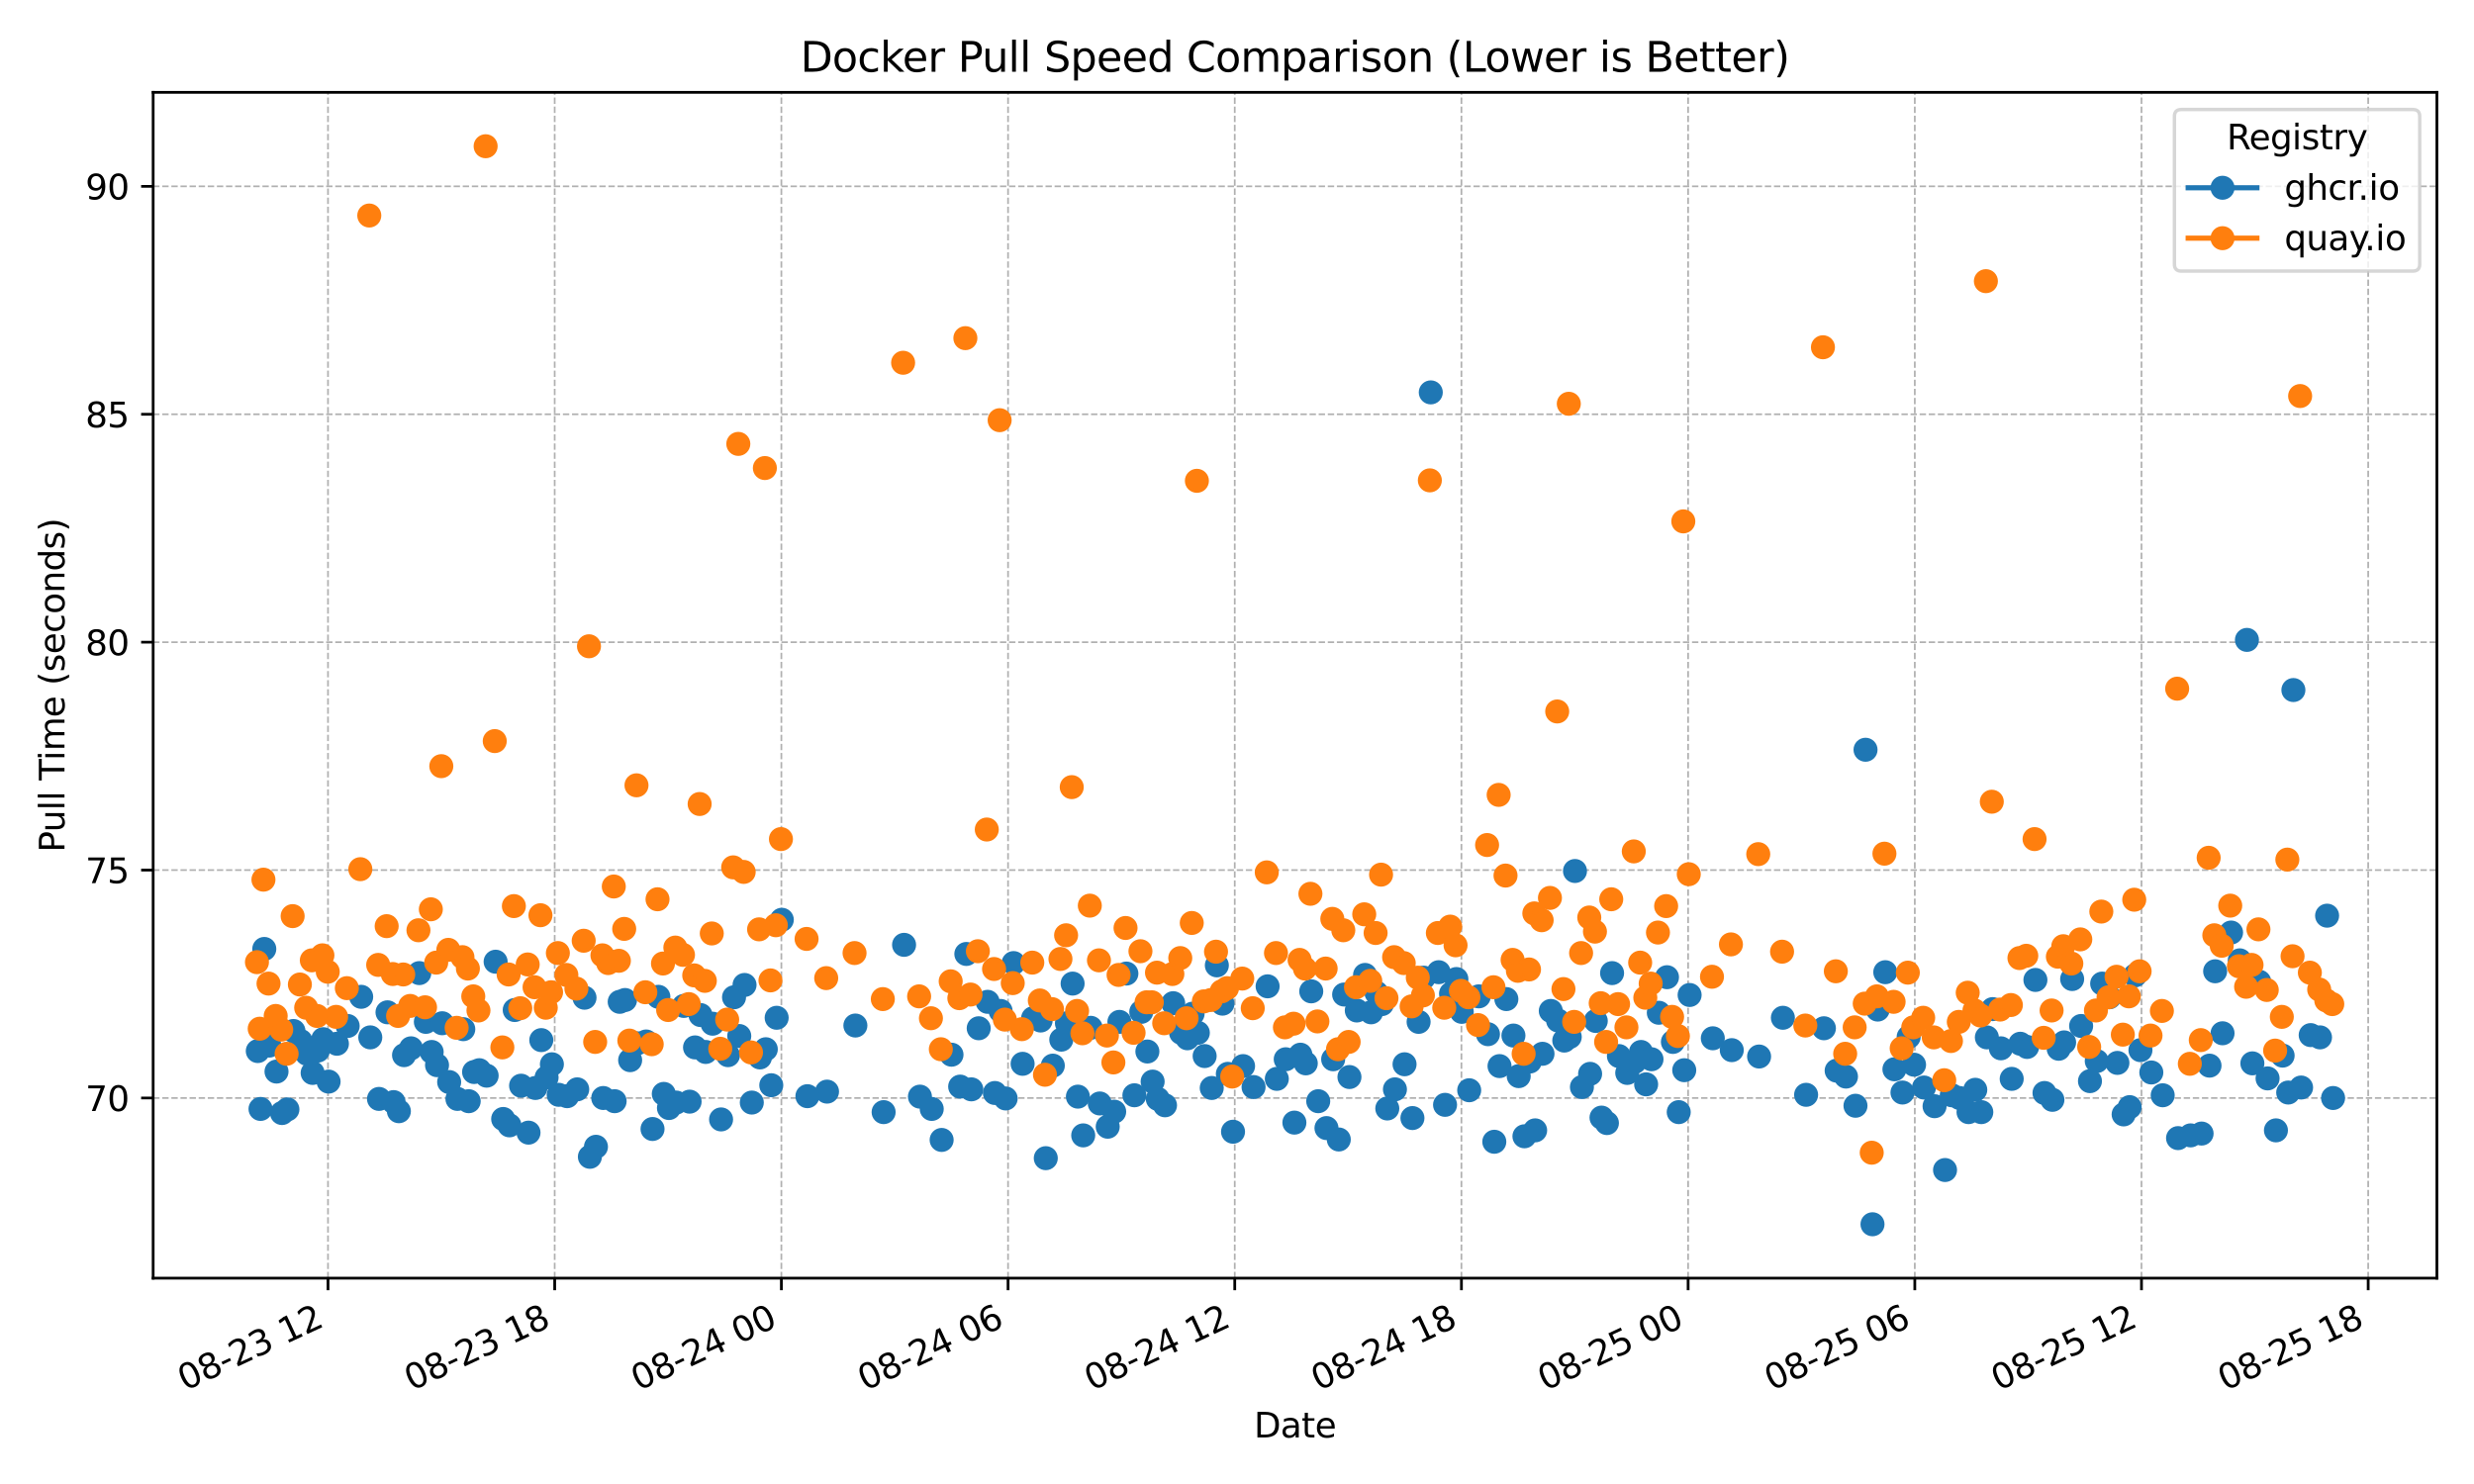 <?xml version="1.0" encoding="utf-8" standalone="no"?>
<!DOCTYPE svg PUBLIC "-//W3C//DTD SVG 1.1//EN"
  "http://www.w3.org/Graphics/SVG/1.1/DTD/svg11.dtd">
<svg xmlns:xlink="http://www.w3.org/1999/xlink" width="720pt" height="432pt" viewBox="0 0 720 432" xmlns="http://www.w3.org/2000/svg" version="1.1">
 <defs>
  <style type="text/css">*{stroke-linejoin: round; stroke-linecap: butt}</style>
 </defs>
 <g id="figure_1">
  <g id="patch_1">
   <path d="M 0 432 
L 720 432 
L 720 0 
L 0 0 
z
" style="fill: #ffffff"/>
  </g>
  <g id="axes_1">
   <g id="patch_2">
    <path d="M 44.57 372.081 
L 709.2 372.081 
L 709.2 26.88 
L 44.57 26.88 
z
" style="fill: #ffffff"/>
   </g>
   <g id="matplotlib.axis_1">
    <g id="xtick_1">
     <g id="line2d_1">
      <path d="M 95.458 372.081 
L 95.458 26.88 
" clip-path="url(#pad587a8b8a)" style="fill: none; stroke-dasharray: 1.85,0.8; stroke-dashoffset: 0; stroke: #b0b0b0; stroke-width: 0.5"/>
     </g>
     <g id="line2d_2">
      <defs>
       <path id="m4aa48958d1" d="M 0 0 
L 0 3.5 
" style="stroke: #000000; stroke-width: 0.8"/>
      </defs>
      <g>
       <use xlink:href="#m4aa48958d1" x="95.458" y="372.081" style="stroke: #000000; stroke-width: 0.8"/>
      </g>
     </g>
     <g id="text_1">
      <!-- 08-23 12 -->
      <g transform="translate(53.83 404.969) rotate(-25) scale(0.1 -0.1)">
       <defs>
        <path id="DejaVuSans-30" d="M 2034 4250 
Q 1547 4250 1301 3770 
Q 1056 3291 1056 2328 
Q 1056 1369 1301 889 
Q 1547 409 2034 409 
Q 2525 409 2770 889 
Q 3016 1369 3016 2328 
Q 3016 3291 2770 3770 
Q 2525 4250 2034 4250 
z
M 2034 4750 
Q 2819 4750 3233 4129 
Q 3647 3509 3647 2328 
Q 3647 1150 3233 529 
Q 2819 -91 2034 -91 
Q 1250 -91 836 529 
Q 422 1150 422 2328 
Q 422 3509 836 4129 
Q 1250 4750 2034 4750 
z
" transform="scale(0.016)"/>
        <path id="DejaVuSans-38" d="M 2034 2216 
Q 1584 2216 1326 1975 
Q 1069 1734 1069 1313 
Q 1069 891 1326 650 
Q 1584 409 2034 409 
Q 2484 409 2743 651 
Q 3003 894 3003 1313 
Q 3003 1734 2745 1975 
Q 2488 2216 2034 2216 
z
M 1403 2484 
Q 997 2584 770 2862 
Q 544 3141 544 3541 
Q 544 4100 942 4425 
Q 1341 4750 2034 4750 
Q 2731 4750 3128 4425 
Q 3525 4100 3525 3541 
Q 3525 3141 3298 2862 
Q 3072 2584 2669 2484 
Q 3125 2378 3379 2068 
Q 3634 1759 3634 1313 
Q 3634 634 3220 271 
Q 2806 -91 2034 -91 
Q 1263 -91 848 271 
Q 434 634 434 1313 
Q 434 1759 690 2068 
Q 947 2378 1403 2484 
z
M 1172 3481 
Q 1172 3119 1398 2916 
Q 1625 2713 2034 2713 
Q 2441 2713 2670 2916 
Q 2900 3119 2900 3481 
Q 2900 3844 2670 4047 
Q 2441 4250 2034 4250 
Q 1625 4250 1398 4047 
Q 1172 3844 1172 3481 
z
" transform="scale(0.016)"/>
        <path id="DejaVuSans-2d" d="M 313 2009 
L 1997 2009 
L 1997 1497 
L 313 1497 
L 313 2009 
z
" transform="scale(0.016)"/>
        <path id="DejaVuSans-32" d="M 1228 531 
L 3431 531 
L 3431 0 
L 469 0 
L 469 531 
Q 828 903 1448 1529 
Q 2069 2156 2228 2338 
Q 2531 2678 2651 2914 
Q 2772 3150 2772 3378 
Q 2772 3750 2511 3984 
Q 2250 4219 1831 4219 
Q 1534 4219 1204 4116 
Q 875 4013 500 3803 
L 500 4441 
Q 881 4594 1212 4672 
Q 1544 4750 1819 4750 
Q 2544 4750 2975 4387 
Q 3406 4025 3406 3419 
Q 3406 3131 3298 2873 
Q 3191 2616 2906 2266 
Q 2828 2175 2409 1742 
Q 1991 1309 1228 531 
z
" transform="scale(0.016)"/>
        <path id="DejaVuSans-33" d="M 2597 2516 
Q 3050 2419 3304 2112 
Q 3559 1806 3559 1356 
Q 3559 666 3084 287 
Q 2609 -91 1734 -91 
Q 1441 -91 1130 -33 
Q 819 25 488 141 
L 488 750 
Q 750 597 1062 519 
Q 1375 441 1716 441 
Q 2309 441 2620 675 
Q 2931 909 2931 1356 
Q 2931 1769 2642 2001 
Q 2353 2234 1838 2234 
L 1294 2234 
L 1294 2753 
L 1863 2753 
Q 2328 2753 2575 2939 
Q 2822 3125 2822 3475 
Q 2822 3834 2567 4026 
Q 2313 4219 1838 4219 
Q 1578 4219 1281 4162 
Q 984 4106 628 3988 
L 628 4550 
Q 988 4650 1302 4700 
Q 1616 4750 1894 4750 
Q 2613 4750 3031 4423 
Q 3450 4097 3450 3541 
Q 3450 3153 3228 2886 
Q 3006 2619 2597 2516 
z
" transform="scale(0.016)"/>
        <path id="DejaVuSans-20" transform="scale(0.016)"/>
        <path id="DejaVuSans-31" d="M 794 531 
L 1825 531 
L 1825 4091 
L 703 3866 
L 703 4441 
L 1819 4666 
L 2450 4666 
L 2450 531 
L 3481 531 
L 3481 0 
L 794 0 
L 794 531 
z
" transform="scale(0.016)"/>
       </defs>
       <use xlink:href="#DejaVuSans-30"/>
       <use xlink:href="#DejaVuSans-38" transform="translate(63.623 0)"/>
       <use xlink:href="#DejaVuSans-2d" transform="translate(127.246 0)"/>
       <use xlink:href="#DejaVuSans-32" transform="translate(163.33 0)"/>
       <use xlink:href="#DejaVuSans-33" transform="translate(226.953 0)"/>
       <use xlink:href="#DejaVuSans-20" transform="translate(290.576 0)"/>
       <use xlink:href="#DejaVuSans-31" transform="translate(322.363 0)"/>
       <use xlink:href="#DejaVuSans-32" transform="translate(385.986 0)"/>
      </g>
     </g>
    </g>
    <g id="xtick_2">
     <g id="line2d_3">
      <path d="M 161.429 372.081 
L 161.429 26.88 
" clip-path="url(#pad587a8b8a)" style="fill: none; stroke-dasharray: 1.85,0.8; stroke-dashoffset: 0; stroke: #b0b0b0; stroke-width: 0.5"/>
     </g>
     <g id="line2d_4">
      <g>
       <use xlink:href="#m4aa48958d1" x="161.429" y="372.081" style="stroke: #000000; stroke-width: 0.8"/>
      </g>
     </g>
     <g id="text_2">
      <!-- 08-23 18 -->
      <g transform="translate(119.802 404.969) rotate(-25) scale(0.1 -0.1)">
       <use xlink:href="#DejaVuSans-30"/>
       <use xlink:href="#DejaVuSans-38" transform="translate(63.623 0)"/>
       <use xlink:href="#DejaVuSans-2d" transform="translate(127.246 0)"/>
       <use xlink:href="#DejaVuSans-32" transform="translate(163.33 0)"/>
       <use xlink:href="#DejaVuSans-33" transform="translate(226.953 0)"/>
       <use xlink:href="#DejaVuSans-20" transform="translate(290.576 0)"/>
       <use xlink:href="#DejaVuSans-31" transform="translate(322.363 0)"/>
       <use xlink:href="#DejaVuSans-38" transform="translate(385.986 0)"/>
      </g>
     </g>
    </g>
    <g id="xtick_3">
     <g id="line2d_5">
      <path d="M 227.401 372.081 
L 227.401 26.88 
" clip-path="url(#pad587a8b8a)" style="fill: none; stroke-dasharray: 1.85,0.8; stroke-dashoffset: 0; stroke: #b0b0b0; stroke-width: 0.5"/>
     </g>
     <g id="line2d_6">
      <g>
       <use xlink:href="#m4aa48958d1" x="227.401" y="372.081" style="stroke: #000000; stroke-width: 0.8"/>
      </g>
     </g>
     <g id="text_3">
      <!-- 08-24 00 -->
      <g transform="translate(185.774 404.969) rotate(-25) scale(0.1 -0.1)">
       <defs>
        <path id="DejaVuSans-34" d="M 2419 4116 
L 825 1625 
L 2419 1625 
L 2419 4116 
z
M 2253 4666 
L 3047 4666 
L 3047 1625 
L 3713 1625 
L 3713 1100 
L 3047 1100 
L 3047 0 
L 2419 0 
L 2419 1100 
L 313 1100 
L 313 1709 
L 2253 4666 
z
" transform="scale(0.016)"/>
       </defs>
       <use xlink:href="#DejaVuSans-30"/>
       <use xlink:href="#DejaVuSans-38" transform="translate(63.623 0)"/>
       <use xlink:href="#DejaVuSans-2d" transform="translate(127.246 0)"/>
       <use xlink:href="#DejaVuSans-32" transform="translate(163.33 0)"/>
       <use xlink:href="#DejaVuSans-34" transform="translate(226.953 0)"/>
       <use xlink:href="#DejaVuSans-20" transform="translate(290.576 0)"/>
       <use xlink:href="#DejaVuSans-30" transform="translate(322.363 0)"/>
       <use xlink:href="#DejaVuSans-30" transform="translate(385.986 0)"/>
      </g>
     </g>
    </g>
    <g id="xtick_4">
     <g id="line2d_7">
      <path d="M 293.373 372.081 
L 293.373 26.88 
" clip-path="url(#pad587a8b8a)" style="fill: none; stroke-dasharray: 1.85,0.8; stroke-dashoffset: 0; stroke: #b0b0b0; stroke-width: 0.5"/>
     </g>
     <g id="line2d_8">
      <g>
       <use xlink:href="#m4aa48958d1" x="293.373" y="372.081" style="stroke: #000000; stroke-width: 0.8"/>
      </g>
     </g>
     <g id="text_4">
      <!-- 08-24 06 -->
      <g transform="translate(251.745 404.969) rotate(-25) scale(0.1 -0.1)">
       <defs>
        <path id="DejaVuSans-36" d="M 2113 2584 
Q 1688 2584 1439 2293 
Q 1191 2003 1191 1497 
Q 1191 994 1439 701 
Q 1688 409 2113 409 
Q 2538 409 2786 701 
Q 3034 994 3034 1497 
Q 3034 2003 2786 2293 
Q 2538 2584 2113 2584 
z
M 3366 4563 
L 3366 3988 
Q 3128 4100 2886 4159 
Q 2644 4219 2406 4219 
Q 1781 4219 1451 3797 
Q 1122 3375 1075 2522 
Q 1259 2794 1537 2939 
Q 1816 3084 2150 3084 
Q 2853 3084 3261 2657 
Q 3669 2231 3669 1497 
Q 3669 778 3244 343 
Q 2819 -91 2113 -91 
Q 1303 -91 875 529 
Q 447 1150 447 2328 
Q 447 3434 972 4092 
Q 1497 4750 2381 4750 
Q 2619 4750 2861 4703 
Q 3103 4656 3366 4563 
z
" transform="scale(0.016)"/>
       </defs>
       <use xlink:href="#DejaVuSans-30"/>
       <use xlink:href="#DejaVuSans-38" transform="translate(63.623 0)"/>
       <use xlink:href="#DejaVuSans-2d" transform="translate(127.246 0)"/>
       <use xlink:href="#DejaVuSans-32" transform="translate(163.33 0)"/>
       <use xlink:href="#DejaVuSans-34" transform="translate(226.953 0)"/>
       <use xlink:href="#DejaVuSans-20" transform="translate(290.576 0)"/>
       <use xlink:href="#DejaVuSans-30" transform="translate(322.363 0)"/>
       <use xlink:href="#DejaVuSans-36" transform="translate(385.986 0)"/>
      </g>
     </g>
    </g>
    <g id="xtick_5">
     <g id="line2d_9">
      <path d="M 359.344 372.081 
L 359.344 26.88 
" clip-path="url(#pad587a8b8a)" style="fill: none; stroke-dasharray: 1.85,0.8; stroke-dashoffset: 0; stroke: #b0b0b0; stroke-width: 0.5"/>
     </g>
     <g id="line2d_10">
      <g>
       <use xlink:href="#m4aa48958d1" x="359.344" y="372.081" style="stroke: #000000; stroke-width: 0.8"/>
      </g>
     </g>
     <g id="text_5">
      <!-- 08-24 12 -->
      <g transform="translate(317.717 404.969) rotate(-25) scale(0.1 -0.1)">
       <use xlink:href="#DejaVuSans-30"/>
       <use xlink:href="#DejaVuSans-38" transform="translate(63.623 0)"/>
       <use xlink:href="#DejaVuSans-2d" transform="translate(127.246 0)"/>
       <use xlink:href="#DejaVuSans-32" transform="translate(163.33 0)"/>
       <use xlink:href="#DejaVuSans-34" transform="translate(226.953 0)"/>
       <use xlink:href="#DejaVuSans-20" transform="translate(290.576 0)"/>
       <use xlink:href="#DejaVuSans-31" transform="translate(322.363 0)"/>
       <use xlink:href="#DejaVuSans-32" transform="translate(385.986 0)"/>
      </g>
     </g>
    </g>
    <g id="xtick_6">
     <g id="line2d_11">
      <path d="M 425.316 372.081 
L 425.316 26.88 
" clip-path="url(#pad587a8b8a)" style="fill: none; stroke-dasharray: 1.85,0.8; stroke-dashoffset: 0; stroke: #b0b0b0; stroke-width: 0.5"/>
     </g>
     <g id="line2d_12">
      <g>
       <use xlink:href="#m4aa48958d1" x="425.316" y="372.081" style="stroke: #000000; stroke-width: 0.8"/>
      </g>
     </g>
     <g id="text_6">
      <!-- 08-24 18 -->
      <g transform="translate(383.689 404.969) rotate(-25) scale(0.1 -0.1)">
       <use xlink:href="#DejaVuSans-30"/>
       <use xlink:href="#DejaVuSans-38" transform="translate(63.623 0)"/>
       <use xlink:href="#DejaVuSans-2d" transform="translate(127.246 0)"/>
       <use xlink:href="#DejaVuSans-32" transform="translate(163.33 0)"/>
       <use xlink:href="#DejaVuSans-34" transform="translate(226.953 0)"/>
       <use xlink:href="#DejaVuSans-20" transform="translate(290.576 0)"/>
       <use xlink:href="#DejaVuSans-31" transform="translate(322.363 0)"/>
       <use xlink:href="#DejaVuSans-38" transform="translate(385.986 0)"/>
      </g>
     </g>
    </g>
    <g id="xtick_7">
     <g id="line2d_13">
      <path d="M 491.288 372.081 
L 491.288 26.88 
" clip-path="url(#pad587a8b8a)" style="fill: none; stroke-dasharray: 1.85,0.8; stroke-dashoffset: 0; stroke: #b0b0b0; stroke-width: 0.5"/>
     </g>
     <g id="line2d_14">
      <g>
       <use xlink:href="#m4aa48958d1" x="491.288" y="372.081" style="stroke: #000000; stroke-width: 0.8"/>
      </g>
     </g>
     <g id="text_7">
      <!-- 08-25 00 -->
      <g transform="translate(449.66 404.969) rotate(-25) scale(0.1 -0.1)">
       <defs>
        <path id="DejaVuSans-35" d="M 691 4666 
L 3169 4666 
L 3169 4134 
L 1269 4134 
L 1269 2991 
Q 1406 3038 1543 3061 
Q 1681 3084 1819 3084 
Q 2600 3084 3056 2656 
Q 3513 2228 3513 1497 
Q 3513 744 3044 326 
Q 2575 -91 1722 -91 
Q 1428 -91 1123 -41 
Q 819 9 494 109 
L 494 744 
Q 775 591 1075 516 
Q 1375 441 1709 441 
Q 2250 441 2565 725 
Q 2881 1009 2881 1497 
Q 2881 1984 2565 2268 
Q 2250 2553 1709 2553 
Q 1456 2553 1204 2497 
Q 953 2441 691 2322 
L 691 4666 
z
" transform="scale(0.016)"/>
       </defs>
       <use xlink:href="#DejaVuSans-30"/>
       <use xlink:href="#DejaVuSans-38" transform="translate(63.623 0)"/>
       <use xlink:href="#DejaVuSans-2d" transform="translate(127.246 0)"/>
       <use xlink:href="#DejaVuSans-32" transform="translate(163.33 0)"/>
       <use xlink:href="#DejaVuSans-35" transform="translate(226.953 0)"/>
       <use xlink:href="#DejaVuSans-20" transform="translate(290.576 0)"/>
       <use xlink:href="#DejaVuSans-30" transform="translate(322.363 0)"/>
       <use xlink:href="#DejaVuSans-30" transform="translate(385.986 0)"/>
      </g>
     </g>
    </g>
    <g id="xtick_8">
     <g id="line2d_15">
      <path d="M 557.26 372.081 
L 557.26 26.88 
" clip-path="url(#pad587a8b8a)" style="fill: none; stroke-dasharray: 1.85,0.8; stroke-dashoffset: 0; stroke: #b0b0b0; stroke-width: 0.5"/>
     </g>
     <g id="line2d_16">
      <g>
       <use xlink:href="#m4aa48958d1" x="557.26" y="372.081" style="stroke: #000000; stroke-width: 0.8"/>
      </g>
     </g>
     <g id="text_8">
      <!-- 08-25 06 -->
      <g transform="translate(515.632 404.969) rotate(-25) scale(0.1 -0.1)">
       <use xlink:href="#DejaVuSans-30"/>
       <use xlink:href="#DejaVuSans-38" transform="translate(63.623 0)"/>
       <use xlink:href="#DejaVuSans-2d" transform="translate(127.246 0)"/>
       <use xlink:href="#DejaVuSans-32" transform="translate(163.33 0)"/>
       <use xlink:href="#DejaVuSans-35" transform="translate(226.953 0)"/>
       <use xlink:href="#DejaVuSans-20" transform="translate(290.576 0)"/>
       <use xlink:href="#DejaVuSans-30" transform="translate(322.363 0)"/>
       <use xlink:href="#DejaVuSans-36" transform="translate(385.986 0)"/>
      </g>
     </g>
    </g>
    <g id="xtick_9">
     <g id="line2d_17">
      <path d="M 623.231 372.081 
L 623.231 26.88 
" clip-path="url(#pad587a8b8a)" style="fill: none; stroke-dasharray: 1.85,0.8; stroke-dashoffset: 0; stroke: #b0b0b0; stroke-width: 0.5"/>
     </g>
     <g id="line2d_18">
      <g>
       <use xlink:href="#m4aa48958d1" x="623.231" y="372.081" style="stroke: #000000; stroke-width: 0.8"/>
      </g>
     </g>
     <g id="text_9">
      <!-- 08-25 12 -->
      <g transform="translate(581.604 404.969) rotate(-25) scale(0.1 -0.1)">
       <use xlink:href="#DejaVuSans-30"/>
       <use xlink:href="#DejaVuSans-38" transform="translate(63.623 0)"/>
       <use xlink:href="#DejaVuSans-2d" transform="translate(127.246 0)"/>
       <use xlink:href="#DejaVuSans-32" transform="translate(163.33 0)"/>
       <use xlink:href="#DejaVuSans-35" transform="translate(226.953 0)"/>
       <use xlink:href="#DejaVuSans-20" transform="translate(290.576 0)"/>
       <use xlink:href="#DejaVuSans-31" transform="translate(322.363 0)"/>
       <use xlink:href="#DejaVuSans-32" transform="translate(385.986 0)"/>
      </g>
     </g>
    </g>
    <g id="xtick_10">
     <g id="line2d_19">
      <path d="M 689.203 372.081 
L 689.203 26.88 
" clip-path="url(#pad587a8b8a)" style="fill: none; stroke-dasharray: 1.85,0.8; stroke-dashoffset: 0; stroke: #b0b0b0; stroke-width: 0.5"/>
     </g>
     <g id="line2d_20">
      <g>
       <use xlink:href="#m4aa48958d1" x="689.203" y="372.081" style="stroke: #000000; stroke-width: 0.8"/>
      </g>
     </g>
     <g id="text_10">
      <!-- 08-25 18 -->
      <g transform="translate(647.576 404.969) rotate(-25) scale(0.1 -0.1)">
       <use xlink:href="#DejaVuSans-30"/>
       <use xlink:href="#DejaVuSans-38" transform="translate(63.623 0)"/>
       <use xlink:href="#DejaVuSans-2d" transform="translate(127.246 0)"/>
       <use xlink:href="#DejaVuSans-32" transform="translate(163.33 0)"/>
       <use xlink:href="#DejaVuSans-35" transform="translate(226.953 0)"/>
       <use xlink:href="#DejaVuSans-20" transform="translate(290.576 0)"/>
       <use xlink:href="#DejaVuSans-31" transform="translate(322.363 0)"/>
       <use xlink:href="#DejaVuSans-38" transform="translate(385.986 0)"/>
      </g>
     </g>
    </g>
    <g id="text_11">
     <!-- Date -->
     <g transform="translate(364.934 418.452) scale(0.1 -0.1)">
      <defs>
       <path id="DejaVuSans-44" d="M 1259 4147 
L 1259 519 
L 2022 519 
Q 2988 519 3436 956 
Q 3884 1394 3884 2338 
Q 3884 3275 3436 3711 
Q 2988 4147 2022 4147 
L 1259 4147 
z
M 628 4666 
L 1925 4666 
Q 3281 4666 3915 4102 
Q 4550 3538 4550 2338 
Q 4550 1131 3912 565 
Q 3275 0 1925 0 
L 628 0 
L 628 4666 
z
" transform="scale(0.016)"/>
       <path id="DejaVuSans-61" d="M 2194 1759 
Q 1497 1759 1228 1600 
Q 959 1441 959 1056 
Q 959 750 1161 570 
Q 1363 391 1709 391 
Q 2188 391 2477 730 
Q 2766 1069 2766 1631 
L 2766 1759 
L 2194 1759 
z
M 3341 1997 
L 3341 0 
L 2766 0 
L 2766 531 
Q 2569 213 2275 61 
Q 1981 -91 1556 -91 
Q 1019 -91 701 211 
Q 384 513 384 1019 
Q 384 1609 779 1909 
Q 1175 2209 1959 2209 
L 2766 2209 
L 2766 2266 
Q 2766 2663 2505 2880 
Q 2244 3097 1772 3097 
Q 1472 3097 1187 3025 
Q 903 2953 641 2809 
L 641 3341 
Q 956 3463 1253 3523 
Q 1550 3584 1831 3584 
Q 2591 3584 2966 3190 
Q 3341 2797 3341 1997 
z
" transform="scale(0.016)"/>
       <path id="DejaVuSans-74" d="M 1172 4494 
L 1172 3500 
L 2356 3500 
L 2356 3053 
L 1172 3053 
L 1172 1153 
Q 1172 725 1289 603 
Q 1406 481 1766 481 
L 2356 481 
L 2356 0 
L 1766 0 
Q 1100 0 847 248 
Q 594 497 594 1153 
L 594 3053 
L 172 3053 
L 172 3500 
L 594 3500 
L 594 4494 
L 1172 4494 
z
" transform="scale(0.016)"/>
       <path id="DejaVuSans-65" d="M 3597 1894 
L 3597 1613 
L 953 1613 
Q 991 1019 1311 708 
Q 1631 397 2203 397 
Q 2534 397 2845 478 
Q 3156 559 3463 722 
L 3463 178 
Q 3153 47 2828 -22 
Q 2503 -91 2169 -91 
Q 1331 -91 842 396 
Q 353 884 353 1716 
Q 353 2575 817 3079 
Q 1281 3584 2069 3584 
Q 2775 3584 3186 3129 
Q 3597 2675 3597 1894 
z
M 3022 2063 
Q 3016 2534 2758 2815 
Q 2500 3097 2075 3097 
Q 1594 3097 1305 2825 
Q 1016 2553 972 2059 
L 3022 2063 
z
" transform="scale(0.016)"/>
      </defs>
      <use xlink:href="#DejaVuSans-44"/>
      <use xlink:href="#DejaVuSans-61" transform="translate(77.002 0)"/>
      <use xlink:href="#DejaVuSans-74" transform="translate(138.281 0)"/>
      <use xlink:href="#DejaVuSans-65" transform="translate(177.49 0)"/>
     </g>
    </g>
   </g>
   <g id="matplotlib.axis_2">
    <g id="ytick_1">
     <g id="line2d_21">
      <path d="M 44.57 319.634 
L 709.2 319.634 
" clip-path="url(#pad587a8b8a)" style="fill: none; stroke-dasharray: 1.85,0.8; stroke-dashoffset: 0; stroke: #b0b0b0; stroke-width: 0.5"/>
     </g>
     <g id="line2d_22">
      <defs>
       <path id="mb0114f313e" d="M 0 0 
L -3.5 0 
" style="stroke: #000000; stroke-width: 0.8"/>
      </defs>
      <g>
       <use xlink:href="#mb0114f313e" x="44.57" y="319.634" style="stroke: #000000; stroke-width: 0.8"/>
      </g>
     </g>
     <g id="text_12">
      <!-- 70 -->
      <g transform="translate(24.845 323.433) scale(0.1 -0.1)">
       <defs>
        <path id="DejaVuSans-37" d="M 525 4666 
L 3525 4666 
L 3525 4397 
L 1831 0 
L 1172 0 
L 2766 4134 
L 525 4134 
L 525 4666 
z
" transform="scale(0.016)"/>
       </defs>
       <use xlink:href="#DejaVuSans-37"/>
       <use xlink:href="#DejaVuSans-30" transform="translate(63.623 0)"/>
      </g>
     </g>
    </g>
    <g id="ytick_2">
     <g id="line2d_23">
      <path d="M 44.57 253.287 
L 709.2 253.287 
" clip-path="url(#pad587a8b8a)" style="fill: none; stroke-dasharray: 1.85,0.8; stroke-dashoffset: 0; stroke: #b0b0b0; stroke-width: 0.5"/>
     </g>
     <g id="line2d_24">
      <g>
       <use xlink:href="#mb0114f313e" x="44.57" y="253.287" style="stroke: #000000; stroke-width: 0.8"/>
      </g>
     </g>
     <g id="text_13">
      <!-- 75 -->
      <g transform="translate(24.845 257.087) scale(0.1 -0.1)">
       <use xlink:href="#DejaVuSans-37"/>
       <use xlink:href="#DejaVuSans-35" transform="translate(63.623 0)"/>
      </g>
     </g>
    </g>
    <g id="ytick_3">
     <g id="line2d_25">
      <path d="M 44.57 186.941 
L 709.2 186.941 
" clip-path="url(#pad587a8b8a)" style="fill: none; stroke-dasharray: 1.85,0.8; stroke-dashoffset: 0; stroke: #b0b0b0; stroke-width: 0.5"/>
     </g>
     <g id="line2d_26">
      <g>
       <use xlink:href="#mb0114f313e" x="44.57" y="186.941" style="stroke: #000000; stroke-width: 0.8"/>
      </g>
     </g>
     <g id="text_14">
      <!-- 80 -->
      <g transform="translate(24.845 190.74) scale(0.1 -0.1)">
       <use xlink:href="#DejaVuSans-38"/>
       <use xlink:href="#DejaVuSans-30" transform="translate(63.623 0)"/>
      </g>
     </g>
    </g>
    <g id="ytick_4">
     <g id="line2d_27">
      <path d="M 44.57 120.594 
L 709.2 120.594 
" clip-path="url(#pad587a8b8a)" style="fill: none; stroke-dasharray: 1.85,0.8; stroke-dashoffset: 0; stroke: #b0b0b0; stroke-width: 0.5"/>
     </g>
     <g id="line2d_28">
      <g>
       <use xlink:href="#mb0114f313e" x="44.57" y="120.594" style="stroke: #000000; stroke-width: 0.8"/>
      </g>
     </g>
     <g id="text_15">
      <!-- 85 -->
      <g transform="translate(24.845 124.394) scale(0.1 -0.1)">
       <use xlink:href="#DejaVuSans-38"/>
       <use xlink:href="#DejaVuSans-35" transform="translate(63.623 0)"/>
      </g>
     </g>
    </g>
    <g id="ytick_5">
     <g id="line2d_29">
      <path d="M 44.57 54.248 
L 709.2 54.248 
" clip-path="url(#pad587a8b8a)" style="fill: none; stroke-dasharray: 1.85,0.8; stroke-dashoffset: 0; stroke: #b0b0b0; stroke-width: 0.5"/>
     </g>
     <g id="line2d_30">
      <g>
       <use xlink:href="#mb0114f313e" x="44.57" y="54.248" style="stroke: #000000; stroke-width: 0.8"/>
      </g>
     </g>
     <g id="text_16">
      <!-- 90 -->
      <g transform="translate(24.845 58.047) scale(0.1 -0.1)">
       <defs>
        <path id="DejaVuSans-39" d="M 703 97 
L 703 672 
Q 941 559 1184 500 
Q 1428 441 1663 441 
Q 2288 441 2617 861 
Q 2947 1281 2994 2138 
Q 2813 1869 2534 1725 
Q 2256 1581 1919 1581 
Q 1219 1581 811 2004 
Q 403 2428 403 3163 
Q 403 3881 828 4315 
Q 1253 4750 1959 4750 
Q 2769 4750 3195 4129 
Q 3622 3509 3622 2328 
Q 3622 1225 3098 567 
Q 2575 -91 1691 -91 
Q 1453 -91 1209 -44 
Q 966 3 703 97 
z
M 1959 2075 
Q 2384 2075 2632 2365 
Q 2881 2656 2881 3163 
Q 2881 3666 2632 3958 
Q 2384 4250 1959 4250 
Q 1534 4250 1286 3958 
Q 1038 3666 1038 3163 
Q 1038 2656 1286 2365 
Q 1534 2075 1959 2075 
z
" transform="scale(0.016)"/>
       </defs>
       <use xlink:href="#DejaVuSans-39"/>
       <use xlink:href="#DejaVuSans-30" transform="translate(63.623 0)"/>
      </g>
     </g>
    </g>
    <g id="text_17">
     <!-- Pull Time (seconds) -->
     <g transform="translate(18.765 248.105) rotate(-90) scale(0.1 -0.1)">
      <defs>
       <path id="DejaVuSans-50" d="M 1259 4147 
L 1259 2394 
L 2053 2394 
Q 2494 2394 2734 2622 
Q 2975 2850 2975 3272 
Q 2975 3691 2734 3919 
Q 2494 4147 2053 4147 
L 1259 4147 
z
M 628 4666 
L 2053 4666 
Q 2838 4666 3239 4311 
Q 3641 3956 3641 3272 
Q 3641 2581 3239 2228 
Q 2838 1875 2053 1875 
L 1259 1875 
L 1259 0 
L 628 0 
L 628 4666 
z
" transform="scale(0.016)"/>
       <path id="DejaVuSans-75" d="M 544 1381 
L 544 3500 
L 1119 3500 
L 1119 1403 
Q 1119 906 1312 657 
Q 1506 409 1894 409 
Q 2359 409 2629 706 
Q 2900 1003 2900 1516 
L 2900 3500 
L 3475 3500 
L 3475 0 
L 2900 0 
L 2900 538 
Q 2691 219 2414 64 
Q 2138 -91 1772 -91 
Q 1169 -91 856 284 
Q 544 659 544 1381 
z
M 1991 3584 
L 1991 3584 
z
" transform="scale(0.016)"/>
       <path id="DejaVuSans-6c" d="M 603 4863 
L 1178 4863 
L 1178 0 
L 603 0 
L 603 4863 
z
" transform="scale(0.016)"/>
       <path id="DejaVuSans-54" d="M -19 4666 
L 3928 4666 
L 3928 4134 
L 2272 4134 
L 2272 0 
L 1638 0 
L 1638 4134 
L -19 4134 
L -19 4666 
z
" transform="scale(0.016)"/>
       <path id="DejaVuSans-69" d="M 603 3500 
L 1178 3500 
L 1178 0 
L 603 0 
L 603 3500 
z
M 603 4863 
L 1178 4863 
L 1178 4134 
L 603 4134 
L 603 4863 
z
" transform="scale(0.016)"/>
       <path id="DejaVuSans-6d" d="M 3328 2828 
Q 3544 3216 3844 3400 
Q 4144 3584 4550 3584 
Q 5097 3584 5394 3201 
Q 5691 2819 5691 2113 
L 5691 0 
L 5113 0 
L 5113 2094 
Q 5113 2597 4934 2840 
Q 4756 3084 4391 3084 
Q 3944 3084 3684 2787 
Q 3425 2491 3425 1978 
L 3425 0 
L 2847 0 
L 2847 2094 
Q 2847 2600 2669 2842 
Q 2491 3084 2119 3084 
Q 1678 3084 1418 2786 
Q 1159 2488 1159 1978 
L 1159 0 
L 581 0 
L 581 3500 
L 1159 3500 
L 1159 2956 
Q 1356 3278 1631 3431 
Q 1906 3584 2284 3584 
Q 2666 3584 2933 3390 
Q 3200 3197 3328 2828 
z
" transform="scale(0.016)"/>
       <path id="DejaVuSans-28" d="M 1984 4856 
Q 1566 4138 1362 3434 
Q 1159 2731 1159 2009 
Q 1159 1288 1364 580 
Q 1569 -128 1984 -844 
L 1484 -844 
Q 1016 -109 783 600 
Q 550 1309 550 2009 
Q 550 2706 781 3412 
Q 1013 4119 1484 4856 
L 1984 4856 
z
" transform="scale(0.016)"/>
       <path id="DejaVuSans-73" d="M 2834 3397 
L 2834 2853 
Q 2591 2978 2328 3040 
Q 2066 3103 1784 3103 
Q 1356 3103 1142 2972 
Q 928 2841 928 2578 
Q 928 2378 1081 2264 
Q 1234 2150 1697 2047 
L 1894 2003 
Q 2506 1872 2764 1633 
Q 3022 1394 3022 966 
Q 3022 478 2636 193 
Q 2250 -91 1575 -91 
Q 1294 -91 989 -36 
Q 684 19 347 128 
L 347 722 
Q 666 556 975 473 
Q 1284 391 1588 391 
Q 1994 391 2212 530 
Q 2431 669 2431 922 
Q 2431 1156 2273 1281 
Q 2116 1406 1581 1522 
L 1381 1569 
Q 847 1681 609 1914 
Q 372 2147 372 2553 
Q 372 3047 722 3315 
Q 1072 3584 1716 3584 
Q 2034 3584 2315 3537 
Q 2597 3491 2834 3397 
z
" transform="scale(0.016)"/>
       <path id="DejaVuSans-63" d="M 3122 3366 
L 3122 2828 
Q 2878 2963 2633 3030 
Q 2388 3097 2138 3097 
Q 1578 3097 1268 2742 
Q 959 2388 959 1747 
Q 959 1106 1268 751 
Q 1578 397 2138 397 
Q 2388 397 2633 464 
Q 2878 531 3122 666 
L 3122 134 
Q 2881 22 2623 -34 
Q 2366 -91 2075 -91 
Q 1284 -91 818 406 
Q 353 903 353 1747 
Q 353 2603 823 3093 
Q 1294 3584 2113 3584 
Q 2378 3584 2631 3529 
Q 2884 3475 3122 3366 
z
" transform="scale(0.016)"/>
       <path id="DejaVuSans-6f" d="M 1959 3097 
Q 1497 3097 1228 2736 
Q 959 2375 959 1747 
Q 959 1119 1226 758 
Q 1494 397 1959 397 
Q 2419 397 2687 759 
Q 2956 1122 2956 1747 
Q 2956 2369 2687 2733 
Q 2419 3097 1959 3097 
z
M 1959 3584 
Q 2709 3584 3137 3096 
Q 3566 2609 3566 1747 
Q 3566 888 3137 398 
Q 2709 -91 1959 -91 
Q 1206 -91 779 398 
Q 353 888 353 1747 
Q 353 2609 779 3096 
Q 1206 3584 1959 3584 
z
" transform="scale(0.016)"/>
       <path id="DejaVuSans-6e" d="M 3513 2113 
L 3513 0 
L 2938 0 
L 2938 2094 
Q 2938 2591 2744 2837 
Q 2550 3084 2163 3084 
Q 1697 3084 1428 2787 
Q 1159 2491 1159 1978 
L 1159 0 
L 581 0 
L 581 3500 
L 1159 3500 
L 1159 2956 
Q 1366 3272 1645 3428 
Q 1925 3584 2291 3584 
Q 2894 3584 3203 3211 
Q 3513 2838 3513 2113 
z
" transform="scale(0.016)"/>
       <path id="DejaVuSans-64" d="M 2906 2969 
L 2906 4863 
L 3481 4863 
L 3481 0 
L 2906 0 
L 2906 525 
Q 2725 213 2448 61 
Q 2172 -91 1784 -91 
Q 1150 -91 751 415 
Q 353 922 353 1747 
Q 353 2572 751 3078 
Q 1150 3584 1784 3584 
Q 2172 3584 2448 3432 
Q 2725 3281 2906 2969 
z
M 947 1747 
Q 947 1113 1208 752 
Q 1469 391 1925 391 
Q 2381 391 2643 752 
Q 2906 1113 2906 1747 
Q 2906 2381 2643 2742 
Q 2381 3103 1925 3103 
Q 1469 3103 1208 2742 
Q 947 2381 947 1747 
z
" transform="scale(0.016)"/>
       <path id="DejaVuSans-29" d="M 513 4856 
L 1013 4856 
Q 1481 4119 1714 3412 
Q 1947 2706 1947 2009 
Q 1947 1309 1714 600 
Q 1481 -109 1013 -844 
L 513 -844 
Q 928 -128 1133 580 
Q 1338 1288 1338 2009 
Q 1338 2731 1133 3434 
Q 928 4138 513 4856 
z
" transform="scale(0.016)"/>
      </defs>
      <use xlink:href="#DejaVuSans-50"/>
      <use xlink:href="#DejaVuSans-75" transform="translate(58.553 0)"/>
      <use xlink:href="#DejaVuSans-6c" transform="translate(121.932 0)"/>
      <use xlink:href="#DejaVuSans-6c" transform="translate(149.715 0)"/>
      <use xlink:href="#DejaVuSans-20" transform="translate(177.498 0)"/>
      <use xlink:href="#DejaVuSans-54" transform="translate(209.285 0)"/>
      <use xlink:href="#DejaVuSans-69" transform="translate(267.244 0)"/>
      <use xlink:href="#DejaVuSans-6d" transform="translate(295.027 0)"/>
      <use xlink:href="#DejaVuSans-65" transform="translate(392.439 0)"/>
      <use xlink:href="#DejaVuSans-20" transform="translate(453.963 0)"/>
      <use xlink:href="#DejaVuSans-28" transform="translate(485.75 0)"/>
      <use xlink:href="#DejaVuSans-73" transform="translate(524.764 0)"/>
      <use xlink:href="#DejaVuSans-65" transform="translate(576.863 0)"/>
      <use xlink:href="#DejaVuSans-63" transform="translate(638.387 0)"/>
      <use xlink:href="#DejaVuSans-6f" transform="translate(693.367 0)"/>
      <use xlink:href="#DejaVuSans-6e" transform="translate(754.549 0)"/>
      <use xlink:href="#DejaVuSans-64" transform="translate(817.928 0)"/>
      <use xlink:href="#DejaVuSans-73" transform="translate(881.404 0)"/>
      <use xlink:href="#DejaVuSans-29" transform="translate(933.504 0)"/>
     </g>
    </g>
   </g>
   <g id="line2d_31">
    <path d="M 678.99 319.634 
" clip-path="url(#pad587a8b8a)" style="fill: none; stroke: #1f77b4; stroke-width: 1.5; stroke-linecap: square"/>
    <defs>
     <path id="mb3a53d469e" d="M 0 3 
C 0.796 3 1.559 2.684 2.121 2.121 
C 2.684 1.559 3 0.796 3 0 
C 3 -0.796 2.684 -1.559 2.121 -2.121 
C 1.559 -2.684 0.796 -3 0 -3 
C -0.796 -3 -1.559 -2.684 -2.121 -2.121 
C -2.684 -1.559 -3 -0.796 -3 0 
C -3 0.796 -2.684 1.559 -2.121 2.121 
C -1.559 2.684 -0.796 3 0 3 
z
" style="stroke: #1f77b4"/>
    </defs>
    <g clip-path="url(#pad587a8b8a)">
     <use xlink:href="#mb3a53d469e" x="75.022" y="305.966" style="fill: #1f77b4; stroke: #1f77b4"/>
     <use xlink:href="#mb3a53d469e" x="75.816" y="322.818" style="fill: #1f77b4; stroke: #1f77b4"/>
     <use xlink:href="#mb3a53d469e" x="76.915" y="276.243" style="fill: #1f77b4; stroke: #1f77b4"/>
     <use xlink:href="#mb3a53d469e" x="78.388" y="304.374" style="fill: #1f77b4; stroke: #1f77b4"/>
     <use xlink:href="#mb3a53d469e" x="80.471" y="311.938" style="fill: #1f77b4; stroke: #1f77b4"/>
     <use xlink:href="#mb3a53d469e" x="82.071" y="324.013" style="fill: #1f77b4; stroke: #1f77b4"/>
     <use xlink:href="#mb3a53d469e" x="83.644" y="322.951" style="fill: #1f77b4; stroke: #1f77b4"/>
     <use xlink:href="#mb3a53d469e" x="85.406" y="300.128" style="fill: #1f77b4; stroke: #1f77b4"/>
     <use xlink:href="#mb3a53d469e" x="87.511" y="303.047" style="fill: #1f77b4; stroke: #1f77b4"/>
     <use xlink:href="#mb3a53d469e" x="89.343" y="306.763" style="fill: #1f77b4; stroke: #1f77b4"/>
     <use xlink:href="#mb3a53d469e" x="90.989" y="312.336" style="fill: #1f77b4; stroke: #1f77b4"/>
     <use xlink:href="#mb3a53d469e" x="92.507" y="305.834" style="fill: #1f77b4; stroke: #1f77b4"/>
     <use xlink:href="#mb3a53d469e" x="94.071" y="302.516" style="fill: #1f77b4; stroke: #1f77b4"/>
     <use xlink:href="#mb3a53d469e" x="95.626" y="314.857" style="fill: #1f77b4; stroke: #1f77b4"/>
     <use xlink:href="#mb3a53d469e" x="98.051" y="303.843" style="fill: #1f77b4; stroke: #1f77b4"/>
     <use xlink:href="#mb3a53d469e" x="101.178" y="298.668" style="fill: #1f77b4; stroke: #1f77b4"/>
     <use xlink:href="#mb3a53d469e" x="105.112" y="290.176" style="fill: #1f77b4; stroke: #1f77b4"/>
     <use xlink:href="#mb3a53d469e" x="107.76" y="301.986" style="fill: #1f77b4; stroke: #1f77b4"/>
     <use xlink:href="#mb3a53d469e" x="110.298" y="319.899" style="fill: #1f77b4; stroke: #1f77b4"/>
     <use xlink:href="#mb3a53d469e" x="112.772" y="294.688" style="fill: #1f77b4; stroke: #1f77b4"/>
     <use xlink:href="#mb3a53d469e" x="114.544" y="320.828" style="fill: #1f77b4; stroke: #1f77b4"/>
     <use xlink:href="#mb3a53d469e" x="116.086" y="323.482" style="fill: #1f77b4; stroke: #1f77b4"/>
     <use xlink:href="#mb3a53d469e" x="117.586" y="307.161" style="fill: #1f77b4; stroke: #1f77b4"/>
     <use xlink:href="#mb3a53d469e" x="119.614" y="305.17" style="fill: #1f77b4; stroke: #1f77b4"/>
     <use xlink:href="#mb3a53d469e" x="122.024" y="283.276" style="fill: #1f77b4; stroke: #1f77b4"/>
     <use xlink:href="#mb3a53d469e" x="123.935" y="297.474" style="fill: #1f77b4; stroke: #1f77b4"/>
     <use xlink:href="#mb3a53d469e" x="125.628" y="306.232" style="fill: #1f77b4; stroke: #1f77b4"/>
     <use xlink:href="#mb3a53d469e" x="127.188" y="310.08" style="fill: #1f77b4; stroke: #1f77b4"/>
     <use xlink:href="#mb3a53d469e" x="128.688" y="297.872" style="fill: #1f77b4; stroke: #1f77b4"/>
     <use xlink:href="#mb3a53d469e" x="130.716" y="314.99" style="fill: #1f77b4; stroke: #1f77b4"/>
     <use xlink:href="#mb3a53d469e" x="133.129" y="319.899" style="fill: #1f77b4; stroke: #1f77b4"/>
     <use xlink:href="#mb3a53d469e" x="134.827" y="299.597" style="fill: #1f77b4; stroke: #1f77b4"/>
     <use xlink:href="#mb3a53d469e" x="136.409" y="320.563" style="fill: #1f77b4; stroke: #1f77b4"/>
     <use xlink:href="#mb3a53d469e" x="137.973" y="312.07" style="fill: #1f77b4; stroke: #1f77b4"/>
     <use xlink:href="#mb3a53d469e" x="139.485" y="311.54" style="fill: #1f77b4; stroke: #1f77b4"/>
     <use xlink:href="#mb3a53d469e" x="141.626" y="313.132" style="fill: #1f77b4; stroke: #1f77b4"/>
     <use xlink:href="#mb3a53d469e" x="144.24" y="279.959" style="fill: #1f77b4; stroke: #1f77b4"/>
     <use xlink:href="#mb3a53d469e" x="146.436" y="325.738" style="fill: #1f77b4; stroke: #1f77b4"/>
     <use xlink:href="#mb3a53d469e" x="148.263" y="327.595" style="fill: #1f77b4; stroke: #1f77b4"/>
     <use xlink:href="#mb3a53d469e" x="149.796" y="294.024" style="fill: #1f77b4; stroke: #1f77b4"/>
     <use xlink:href="#mb3a53d469e" x="151.65" y="316.051" style="fill: #1f77b4; stroke: #1f77b4"/>
     <use xlink:href="#mb3a53d469e" x="153.812" y="329.718" style="fill: #1f77b4; stroke: #1f77b4"/>
     <use xlink:href="#mb3a53d469e" x="155.81" y="316.715" style="fill: #1f77b4; stroke: #1f77b4"/>
     <use xlink:href="#mb3a53d469e" x="157.529" y="302.782" style="fill: #1f77b4; stroke: #1f77b4"/>
     <use xlink:href="#mb3a53d469e" x="159.072" y="313.663" style="fill: #1f77b4; stroke: #1f77b4"/>
     <use xlink:href="#mb3a53d469e" x="160.614" y="309.815" style="fill: #1f77b4; stroke: #1f77b4"/>
     <use xlink:href="#mb3a53d469e" x="162.596" y="318.705" style="fill: #1f77b4; stroke: #1f77b4"/>
     <use xlink:href="#mb3a53d469e" x="165.061" y="319.103" style="fill: #1f77b4; stroke: #1f77b4"/>
     <use xlink:href="#mb3a53d469e" x="167.987" y="317.113" style="fill: #1f77b4; stroke: #1f77b4"/>
     <use xlink:href="#mb3a53d469e" x="170.113" y="290.441" style="fill: #1f77b4; stroke: #1f77b4"/>
     <use xlink:href="#mb3a53d469e" x="171.673" y="336.751" style="fill: #1f77b4; stroke: #1f77b4"/>
     <use xlink:href="#mb3a53d469e" x="173.442" y="333.832" style="fill: #1f77b4; stroke: #1f77b4"/>
     <use xlink:href="#mb3a53d469e" x="175.564" y="319.634" style="fill: #1f77b4; stroke: #1f77b4"/>
     <use xlink:href="#mb3a53d469e" x="177.235" y="279.826" style="fill: #1f77b4; stroke: #1f77b4"/>
     <use xlink:href="#mb3a53d469e" x="178.872" y="320.563" style="fill: #1f77b4; stroke: #1f77b4"/>
     <use xlink:href="#mb3a53d469e" x="180.35" y="291.636" style="fill: #1f77b4; stroke: #1f77b4"/>
     <use xlink:href="#mb3a53d469e" x="181.902" y="291.105" style="fill: #1f77b4; stroke: #1f77b4"/>
     <use xlink:href="#mb3a53d469e" x="183.389" y="308.62" style="fill: #1f77b4; stroke: #1f77b4"/>
     <use xlink:href="#mb3a53d469e" x="185.488" y="303.711" style="fill: #1f77b4; stroke: #1f77b4"/>
     <use xlink:href="#mb3a53d469e" x="188.047" y="303.18" style="fill: #1f77b4; stroke: #1f77b4"/>
     <use xlink:href="#mb3a53d469e" x="189.904" y="328.657" style="fill: #1f77b4; stroke: #1f77b4"/>
     <use xlink:href="#mb3a53d469e" x="191.605" y="290.176" style="fill: #1f77b4; stroke: #1f77b4"/>
     <use xlink:href="#mb3a53d469e" x="193.184" y="318.44" style="fill: #1f77b4; stroke: #1f77b4"/>
     <use xlink:href="#mb3a53d469e" x="194.681" y="322.553" style="fill: #1f77b4; stroke: #1f77b4"/>
     <use xlink:href="#mb3a53d469e" x="196.785" y="320.961" style="fill: #1f77b4; stroke: #1f77b4"/>
     <use xlink:href="#mb3a53d469e" x="199.006" y="292.83" style="fill: #1f77b4; stroke: #1f77b4"/>
     <use xlink:href="#mb3a53d469e" x="200.692" y="320.695" style="fill: #1f77b4; stroke: #1f77b4"/>
     <use xlink:href="#mb3a53d469e" x="202.274" y="304.905" style="fill: #1f77b4; stroke: #1f77b4"/>
     <use xlink:href="#mb3a53d469e" x="203.865" y="295.484" style="fill: #1f77b4; stroke: #1f77b4"/>
     <use xlink:href="#mb3a53d469e" x="205.368" y="306.232" style="fill: #1f77b4; stroke: #1f77b4"/>
     <use xlink:href="#mb3a53d469e" x="207.387" y="298.005" style="fill: #1f77b4; stroke: #1f77b4"/>
     <use xlink:href="#mb3a53d469e" x="209.851" y="325.87" style="fill: #1f77b4; stroke: #1f77b4"/>
     <use xlink:href="#mb3a53d469e" x="211.867" y="307.161" style="fill: #1f77b4; stroke: #1f77b4"/>
     <use xlink:href="#mb3a53d469e" x="213.623" y="290.309" style="fill: #1f77b4; stroke: #1f77b4"/>
     <use xlink:href="#mb3a53d469e" x="215.144" y="301.588" style="fill: #1f77b4; stroke: #1f77b4"/>
     <use xlink:href="#mb3a53d469e" x="216.681" y="286.726" style="fill: #1f77b4; stroke: #1f77b4"/>
     <use xlink:href="#mb3a53d469e" x="218.794" y="320.961" style="fill: #1f77b4; stroke: #1f77b4"/>
     <use xlink:href="#mb3a53d469e" x="221.158" y="307.824" style="fill: #1f77b4; stroke: #1f77b4"/>
     <use xlink:href="#mb3a53d469e" x="222.869" y="305.436" style="fill: #1f77b4; stroke: #1f77b4"/>
     <use xlink:href="#mb3a53d469e" x="224.463" y="315.918" style="fill: #1f77b4; stroke: #1f77b4"/>
     <use xlink:href="#mb3a53d469e" x="226.03" y="296.28" style="fill: #1f77b4; stroke: #1f77b4"/>
     <use xlink:href="#mb3a53d469e" x="227.526" y="267.751" style="fill: #1f77b4; stroke: #1f77b4"/>
     <use xlink:href="#mb3a53d469e" x="234.979" y="319.103" style="fill: #1f77b4; stroke: #1f77b4"/>
     <use xlink:href="#mb3a53d469e" x="240.687" y="317.776" style="fill: #1f77b4; stroke: #1f77b4"/>
     <use xlink:href="#mb3a53d469e" x="248.937" y="298.536" style="fill: #1f77b4; stroke: #1f77b4"/>
     <use xlink:href="#mb3a53d469e" x="257.159" y="323.747" style="fill: #1f77b4; stroke: #1f77b4"/>
     <use xlink:href="#mb3a53d469e" x="263.108" y="275.049" style="fill: #1f77b4; stroke: #1f77b4"/>
     <use xlink:href="#mb3a53d469e" x="267.726" y="319.236" style="fill: #1f77b4; stroke: #1f77b4"/>
     <use xlink:href="#mb3a53d469e" x="271.159" y="322.818" style="fill: #1f77b4; stroke: #1f77b4"/>
     <use xlink:href="#mb3a53d469e" x="274.042" y="331.842" style="fill: #1f77b4; stroke: #1f77b4"/>
     <use xlink:href="#mb3a53d469e" x="276.913" y="307.028" style="fill: #1f77b4; stroke: #1f77b4"/>
     <use xlink:href="#mb3a53d469e" x="279.433" y="316.316" style="fill: #1f77b4; stroke: #1f77b4"/>
     <use xlink:href="#mb3a53d469e" x="281.229" y="277.703" style="fill: #1f77b4; stroke: #1f77b4"/>
     <use xlink:href="#mb3a53d469e" x="282.683" y="317.113" style="fill: #1f77b4; stroke: #1f77b4"/>
     <use xlink:href="#mb3a53d469e" x="284.83" y="299.332" style="fill: #1f77b4; stroke: #1f77b4"/>
     <use xlink:href="#mb3a53d469e" x="287.426" y="291.636" style="fill: #1f77b4; stroke: #1f77b4"/>
     <use xlink:href="#mb3a53d469e" x="289.534" y="318.174" style="fill: #1f77b4; stroke: #1f77b4"/>
     <use xlink:href="#mb3a53d469e" x="291.201" y="294.289" style="fill: #1f77b4; stroke: #1f77b4"/>
     <use xlink:href="#mb3a53d469e" x="292.673" y="319.767" style="fill: #1f77b4; stroke: #1f77b4"/>
     <use xlink:href="#mb3a53d469e" x="294.979" y="280.357" style="fill: #1f77b4; stroke: #1f77b4"/>
     <use xlink:href="#mb3a53d469e" x="297.609" y="309.682" style="fill: #1f77b4; stroke: #1f77b4"/>
     <use xlink:href="#mb3a53d469e" x="300.663" y="296.413" style="fill: #1f77b4; stroke: #1f77b4"/>
     <use xlink:href="#mb3a53d469e" x="302.85" y="297.076" style="fill: #1f77b4; stroke: #1f77b4"/>
     <use xlink:href="#mb3a53d469e" x="304.35" y="337.149" style="fill: #1f77b4; stroke: #1f77b4"/>
     <use xlink:href="#mb3a53d469e" x="306.399" y="310.213" style="fill: #1f77b4; stroke: #1f77b4"/>
     <use xlink:href="#mb3a53d469e" x="308.861" y="302.649" style="fill: #1f77b4; stroke: #1f77b4"/>
     <use xlink:href="#mb3a53d469e" x="310.504" y="297.872" style="fill: #1f77b4; stroke: #1f77b4"/>
     <use xlink:href="#mb3a53d469e" x="312.159" y="286.328" style="fill: #1f77b4; stroke: #1f77b4"/>
     <use xlink:href="#mb3a53d469e" x="313.699" y="319.236" style="fill: #1f77b4; stroke: #1f77b4"/>
     <use xlink:href="#mb3a53d469e" x="315.244" y="330.515" style="fill: #1f77b4; stroke: #1f77b4"/>
     <use xlink:href="#mb3a53d469e" x="317.41" y="299.199" style="fill: #1f77b4; stroke: #1f77b4"/>
     <use xlink:href="#mb3a53d469e" x="320.061" y="321.226" style="fill: #1f77b4; stroke: #1f77b4"/>
     <use xlink:href="#mb3a53d469e" x="322.376" y="327.993" style="fill: #1f77b4; stroke: #1f77b4"/>
     <use xlink:href="#mb3a53d469e" x="324.257" y="323.615" style="fill: #1f77b4; stroke: #1f77b4"/>
     <use xlink:href="#mb3a53d469e" x="325.775" y="297.474" style="fill: #1f77b4; stroke: #1f77b4"/>
     <use xlink:href="#mb3a53d469e" x="327.806" y="283.409" style="fill: #1f77b4; stroke: #1f77b4"/>
     <use xlink:href="#mb3a53d469e" x="330.14" y="318.838" style="fill: #1f77b4; stroke: #1f77b4"/>
     <use xlink:href="#mb3a53d469e" x="332.14" y="294.555" style="fill: #1f77b4; stroke: #1f77b4"/>
     <use xlink:href="#mb3a53d469e" x="333.918" y="306.099" style="fill: #1f77b4; stroke: #1f77b4"/>
     <use xlink:href="#mb3a53d469e" x="335.448" y="314.857" style="fill: #1f77b4; stroke: #1f77b4"/>
     <use xlink:href="#mb3a53d469e" x="336.951" y="319.899" style="fill: #1f77b4; stroke: #1f77b4"/>
     <use xlink:href="#mb3a53d469e" x="339.049" y="321.757" style="fill: #1f77b4; stroke: #1f77b4"/>
     <use xlink:href="#mb3a53d469e" x="341.428" y="292.034" style="fill: #1f77b4; stroke: #1f77b4"/>
     <use xlink:href="#mb3a53d469e" x="343.731" y="300.659" style="fill: #1f77b4; stroke: #1f77b4"/>
     <use xlink:href="#mb3a53d469e" x="345.561" y="302.251" style="fill: #1f77b4; stroke: #1f77b4"/>
     <use xlink:href="#mb3a53d469e" x="347.079" y="295.086" style="fill: #1f77b4; stroke: #1f77b4"/>
     <use xlink:href="#mb3a53d469e" x="348.603" y="300.659" style="fill: #1f77b4; stroke: #1f77b4"/>
     <use xlink:href="#mb3a53d469e" x="350.585" y="307.426" style="fill: #1f77b4; stroke: #1f77b4"/>
     <use xlink:href="#mb3a53d469e" x="352.647" y="316.715" style="fill: #1f77b4; stroke: #1f77b4"/>
     <use xlink:href="#mb3a53d469e" x="354.134" y="281.02" style="fill: #1f77b4; stroke: #1f77b4"/>
     <use xlink:href="#mb3a53d469e" x="355.774" y="292.166" style="fill: #1f77b4; stroke: #1f77b4"/>
     <use xlink:href="#mb3a53d469e" x="357.335" y="312.601" style="fill: #1f77b4; stroke: #1f77b4"/>
     <use xlink:href="#mb3a53d469e" x="358.844" y="329.453" style="fill: #1f77b4; stroke: #1f77b4"/>
     <use xlink:href="#mb3a53d469e" x="361.766" y="310.345" style="fill: #1f77b4; stroke: #1f77b4"/>
     <use xlink:href="#mb3a53d469e" x="364.821" y="316.449" style="fill: #1f77b4; stroke: #1f77b4"/>
     <use xlink:href="#mb3a53d469e" x="368.91" y="287.124" style="fill: #1f77b4; stroke: #1f77b4"/>
     <use xlink:href="#mb3a53d469e" x="371.586" y="314.061" style="fill: #1f77b4; stroke: #1f77b4"/>
     <use xlink:href="#mb3a53d469e" x="374.179" y="308.355" style="fill: #1f77b4; stroke: #1f77b4"/>
     <use xlink:href="#mb3a53d469e" x="376.702" y="326.799" style="fill: #1f77b4; stroke: #1f77b4"/>
     <use xlink:href="#mb3a53d469e" x="378.455" y="307.028" style="fill: #1f77b4; stroke: #1f77b4"/>
     <use xlink:href="#mb3a53d469e" x="380.019" y="309.549" style="fill: #1f77b4; stroke: #1f77b4"/>
     <use xlink:href="#mb3a53d469e" x="381.61" y="288.584" style="fill: #1f77b4; stroke: #1f77b4"/>
     <use xlink:href="#mb3a53d469e" x="383.638" y="320.563" style="fill: #1f77b4; stroke: #1f77b4"/>
     <use xlink:href="#mb3a53d469e" x="386.039" y="328.392" style="fill: #1f77b4; stroke: #1f77b4"/>
     <use xlink:href="#mb3a53d469e" x="387.984" y="308.355" style="fill: #1f77b4; stroke: #1f77b4"/>
     <use xlink:href="#mb3a53d469e" x="389.624" y="331.709" style="fill: #1f77b4; stroke: #1f77b4"/>
     <use xlink:href="#mb3a53d469e" x="391.179" y="289.513" style="fill: #1f77b4; stroke: #1f77b4"/>
     <use xlink:href="#mb3a53d469e" x="392.727" y="313.53" style="fill: #1f77b4; stroke: #1f77b4"/>
     <use xlink:href="#mb3a53d469e" x="394.862" y="294.157" style="fill: #1f77b4; stroke: #1f77b4"/>
     <use xlink:href="#mb3a53d469e" x="397.269" y="283.807" style="fill: #1f77b4; stroke: #1f77b4"/>
     <use xlink:href="#mb3a53d469e" x="399.022" y="294.688" style="fill: #1f77b4; stroke: #1f77b4"/>
     <use xlink:href="#mb3a53d469e" x="400.58" y="288.982" style="fill: #1f77b4; stroke: #1f77b4"/>
     <use xlink:href="#mb3a53d469e" x="402.171" y="292.299" style="fill: #1f77b4; stroke: #1f77b4"/>
     <use xlink:href="#mb3a53d469e" x="403.738" y="322.686" style="fill: #1f77b4; stroke: #1f77b4"/>
     <use xlink:href="#mb3a53d469e" x="405.964" y="317.113" style="fill: #1f77b4; stroke: #1f77b4"/>
     <use xlink:href="#mb3a53d469e" x="408.762" y="309.815" style="fill: #1f77b4; stroke: #1f77b4"/>
     <use xlink:href="#mb3a53d469e" x="411.056" y="325.472" style="fill: #1f77b4; stroke: #1f77b4"/>
     <use xlink:href="#mb3a53d469e" x="412.852" y="297.474" style="fill: #1f77b4; stroke: #1f77b4"/>
     <use xlink:href="#mb3a53d469e" x="414.339" y="284.603" style="fill: #1f77b4; stroke: #1f77b4"/>
     <use xlink:href="#mb3a53d469e" x="416.395" y="114.225" style="fill: #1f77b4; stroke: #1f77b4"/>
     <use xlink:href="#mb3a53d469e" x="418.695" y="283.011" style="fill: #1f77b4; stroke: #1f77b4"/>
     <use xlink:href="#mb3a53d469e" x="420.548" y="321.624" style="fill: #1f77b4; stroke: #1f77b4"/>
     <use xlink:href="#mb3a53d469e" x="422.292" y="289.247" style="fill: #1f77b4; stroke: #1f77b4"/>
     <use xlink:href="#mb3a53d469e" x="423.847" y="285.001" style="fill: #1f77b4; stroke: #1f77b4"/>
     <use xlink:href="#mb3a53d469e" x="425.408" y="294.555" style="fill: #1f77b4; stroke: #1f77b4"/>
     <use xlink:href="#mb3a53d469e" x="427.576" y="317.378" style="fill: #1f77b4; stroke: #1f77b4"/>
     <use xlink:href="#mb3a53d469e" x="430.368" y="290.043" style="fill: #1f77b4; stroke: #1f77b4"/>
     <use xlink:href="#mb3a53d469e" x="433.034" y="301.057" style="fill: #1f77b4; stroke: #1f77b4"/>
     <use xlink:href="#mb3a53d469e" x="434.882" y="332.372" style="fill: #1f77b4; stroke: #1f77b4"/>
     <use xlink:href="#mb3a53d469e" x="436.403" y="310.345" style="fill: #1f77b4; stroke: #1f77b4"/>
     <use xlink:href="#mb3a53d469e" x="438.391" y="290.839" style="fill: #1f77b4; stroke: #1f77b4"/>
     <use xlink:href="#mb3a53d469e" x="440.45" y="301.455" style="fill: #1f77b4; stroke: #1f77b4"/>
     <use xlink:href="#mb3a53d469e" x="441.989" y="313.265" style="fill: #1f77b4; stroke: #1f77b4"/>
     <use xlink:href="#mb3a53d469e" x="443.651" y="330.78" style="fill: #1f77b4; stroke: #1f77b4"/>
     <use xlink:href="#mb3a53d469e" x="445.221" y="309.018" style="fill: #1f77b4; stroke: #1f77b4"/>
     <use xlink:href="#mb3a53d469e" x="446.769" y="329.055" style="fill: #1f77b4; stroke: #1f77b4"/>
     <use xlink:href="#mb3a53d469e" x="448.907" y="306.763" style="fill: #1f77b4; stroke: #1f77b4"/>
     <use xlink:href="#mb3a53d469e" x="451.32" y="294.289" style="fill: #1f77b4; stroke: #1f77b4"/>
     <use xlink:href="#mb3a53d469e" x="453.446" y="297.076" style="fill: #1f77b4; stroke: #1f77b4"/>
     <use xlink:href="#mb3a53d469e" x="455.245" y="302.915" style="fill: #1f77b4; stroke: #1f77b4"/>
     <use xlink:href="#mb3a53d469e" x="456.839" y="301.853" style="fill: #1f77b4; stroke: #1f77b4"/>
     <use xlink:href="#mb3a53d469e" x="458.363" y="253.553" style="fill: #1f77b4; stroke: #1f77b4"/>
     <use xlink:href="#mb3a53d469e" x="460.382" y="316.449" style="fill: #1f77b4; stroke: #1f77b4"/>
     <use xlink:href="#mb3a53d469e" x="462.764" y="312.601" style="fill: #1f77b4; stroke: #1f77b4"/>
     <use xlink:href="#mb3a53d469e" x="464.414" y="297.209" style="fill: #1f77b4; stroke: #1f77b4"/>
     <use xlink:href="#mb3a53d469e" x="466.084" y="325.34" style="fill: #1f77b4; stroke: #1f77b4"/>
     <use xlink:href="#mb3a53d469e" x="467.654" y="326.932" style="fill: #1f77b4; stroke: #1f77b4"/>
     <use xlink:href="#mb3a53d469e" x="469.157" y="283.276" style="fill: #1f77b4; stroke: #1f77b4"/>
     <use xlink:href="#mb3a53d469e" x="471.148" y="307.426" style="fill: #1f77b4; stroke: #1f77b4"/>
     <use xlink:href="#mb3a53d469e" x="473.57" y="312.336" style="fill: #1f77b4; stroke: #1f77b4"/>
     <use xlink:href="#mb3a53d469e" x="475.723" y="309.151" style="fill: #1f77b4; stroke: #1f77b4"/>
     <use xlink:href="#mb3a53d469e" x="477.571" y="306.232" style="fill: #1f77b4; stroke: #1f77b4"/>
     <use xlink:href="#mb3a53d469e" x="479.068" y="315.653" style="fill: #1f77b4; stroke: #1f77b4"/>
     <use xlink:href="#mb3a53d469e" x="480.632" y="308.355" style="fill: #1f77b4; stroke: #1f77b4"/>
     <use xlink:href="#mb3a53d469e" x="482.757" y="294.82" style="fill: #1f77b4; stroke: #1f77b4"/>
     <use xlink:href="#mb3a53d469e" x="485.137" y="284.47" style="fill: #1f77b4; stroke: #1f77b4"/>
     <use xlink:href="#mb3a53d469e" x="486.862" y="303.313" style="fill: #1f77b4; stroke: #1f77b4"/>
     <use xlink:href="#mb3a53d469e" x="488.554" y="323.747" style="fill: #1f77b4; stroke: #1f77b4"/>
     <use xlink:href="#mb3a53d469e" x="490.158" y="311.54" style="fill: #1f77b4; stroke: #1f77b4"/>
     <use xlink:href="#mb3a53d469e" x="491.725" y="289.645" style="fill: #1f77b4; stroke: #1f77b4"/>
     <use xlink:href="#mb3a53d469e" x="498.474" y="302.251" style="fill: #1f77b4; stroke: #1f77b4"/>
     <use xlink:href="#mb3a53d469e" x="503.99" y="305.701" style="fill: #1f77b4; stroke: #1f77b4"/>
     <use xlink:href="#mb3a53d469e" x="511.944" y="307.559" style="fill: #1f77b4; stroke: #1f77b4"/>
     <use xlink:href="#mb3a53d469e" x="518.868" y="296.28" style="fill: #1f77b4; stroke: #1f77b4"/>
     <use xlink:href="#mb3a53d469e" x="525.627" y="318.705" style="fill: #1f77b4; stroke: #1f77b4"/>
     <use xlink:href="#mb3a53d469e" x="530.807" y="299.332" style="fill: #1f77b4; stroke: #1f77b4"/>
     <use xlink:href="#mb3a53d469e" x="534.515" y="311.672" style="fill: #1f77b4; stroke: #1f77b4"/>
     <use xlink:href="#mb3a53d469e" x="537.227" y="313.397" style="fill: #1f77b4; stroke: #1f77b4"/>
     <use xlink:href="#mb3a53d469e" x="539.994" y="321.89" style="fill: #1f77b4; stroke: #1f77b4"/>
     <use xlink:href="#mb3a53d469e" x="542.92" y="218.256" style="fill: #1f77b4; stroke: #1f77b4"/>
     <use xlink:href="#mb3a53d469e" x="544.948" y="356.39" style="fill: #1f77b4; stroke: #1f77b4"/>
     <use xlink:href="#mb3a53d469e" x="546.469" y="293.891" style="fill: #1f77b4; stroke: #1f77b4"/>
     <use xlink:href="#mb3a53d469e" x="548.665" y="283.011" style="fill: #1f77b4; stroke: #1f77b4"/>
     <use xlink:href="#mb3a53d469e" x="551.328" y="311.274" style="fill: #1f77b4; stroke: #1f77b4"/>
     <use xlink:href="#mb3a53d469e" x="553.674" y="318.041" style="fill: #1f77b4; stroke: #1f77b4"/>
     <use xlink:href="#mb3a53d469e" x="555.473" y="301.853" style="fill: #1f77b4; stroke: #1f77b4"/>
     <use xlink:href="#mb3a53d469e" x="557.043" y="309.947" style="fill: #1f77b4; stroke: #1f77b4"/>
     <use xlink:href="#mb3a53d469e" x="559.932" y="316.582" style="fill: #1f77b4; stroke: #1f77b4"/>
     <use xlink:href="#mb3a53d469e" x="563.008" y="322.022" style="fill: #1f77b4; stroke: #1f77b4"/>
     <use xlink:href="#mb3a53d469e" x="566.059" y="340.599" style="fill: #1f77b4; stroke: #1f77b4"/>
     <use xlink:href="#mb3a53d469e" x="568.014" y="318.838" style="fill: #1f77b4; stroke: #1f77b4"/>
     <use xlink:href="#mb3a53d469e" x="570.298" y="319.634" style="fill: #1f77b4; stroke: #1f77b4"/>
     <use xlink:href="#mb3a53d469e" x="572.897" y="323.747" style="fill: #1f77b4; stroke: #1f77b4"/>
     <use xlink:href="#mb3a53d469e" x="574.858" y="317.245" style="fill: #1f77b4; stroke: #1f77b4"/>
     <use xlink:href="#mb3a53d469e" x="576.611" y="323.747" style="fill: #1f77b4; stroke: #1f77b4"/>
     <use xlink:href="#mb3a53d469e" x="578.23" y="301.986" style="fill: #1f77b4; stroke: #1f77b4"/>
     <use xlink:href="#mb3a53d469e" x="579.916" y="293.759" style="fill: #1f77b4; stroke: #1f77b4"/>
     <use xlink:href="#mb3a53d469e" x="582.317" y="305.17" style="fill: #1f77b4; stroke: #1f77b4"/>
     <use xlink:href="#mb3a53d469e" x="585.459" y="314.061" style="fill: #1f77b4; stroke: #1f77b4"/>
     <use xlink:href="#mb3a53d469e" x="587.955" y="303.843" style="fill: #1f77b4; stroke: #1f77b4"/>
     <use xlink:href="#mb3a53d469e" x="589.94" y="304.772" style="fill: #1f77b4; stroke: #1f77b4"/>
     <use xlink:href="#mb3a53d469e" x="592.359" y="285.266" style="fill: #1f77b4; stroke: #1f77b4"/>
     <use xlink:href="#mb3a53d469e" x="595.004" y="318.174" style="fill: #1f77b4; stroke: #1f77b4"/>
     <use xlink:href="#mb3a53d469e" x="597.307" y="320.165" style="fill: #1f77b4; stroke: #1f77b4"/>
     <use xlink:href="#mb3a53d469e" x="599.136" y="305.303" style="fill: #1f77b4; stroke: #1f77b4"/>
     <use xlink:href="#mb3a53d469e" x="600.712" y="303.445" style="fill: #1f77b4; stroke: #1f77b4"/>
     <use xlink:href="#mb3a53d469e" x="603.052" y="285.001" style="fill: #1f77b4; stroke: #1f77b4"/>
     <use xlink:href="#mb3a53d469e" x="605.663" y="298.668" style="fill: #1f77b4; stroke: #1f77b4"/>
     <use xlink:href="#mb3a53d469e" x="608.235" y="314.724" style="fill: #1f77b4; stroke: #1f77b4"/>
     <use xlink:href="#mb3a53d469e" x="610.214" y="308.886" style="fill: #1f77b4; stroke: #1f77b4"/>
     <use xlink:href="#mb3a53d469e" x="611.784" y="286.328" style="fill: #1f77b4; stroke: #1f77b4"/>
     <use xlink:href="#mb3a53d469e" x="613.882" y="290.309" style="fill: #1f77b4; stroke: #1f77b4"/>
     <use xlink:href="#mb3a53d469e" x="616.219" y="309.416" style="fill: #1f77b4; stroke: #1f77b4"/>
     <use xlink:href="#mb3a53d469e" x="618.036" y="324.411" style="fill: #1f77b4; stroke: #1f77b4"/>
     <use xlink:href="#mb3a53d469e" x="619.792" y="322.288" style="fill: #1f77b4; stroke: #1f77b4"/>
     <use xlink:href="#mb3a53d469e" x="621.365" y="283.939" style="fill: #1f77b4; stroke: #1f77b4"/>
     <use xlink:href="#mb3a53d469e" x="622.926" y="305.701" style="fill: #1f77b4; stroke: #1f77b4"/>
     <use xlink:href="#mb3a53d469e" x="626.093" y="312.203" style="fill: #1f77b4; stroke: #1f77b4"/>
     <use xlink:href="#mb3a53d469e" x="629.404" y="318.838" style="fill: #1f77b4; stroke: #1f77b4"/>
     <use xlink:href="#mb3a53d469e" x="633.872" y="331.311" style="fill: #1f77b4; stroke: #1f77b4"/>
     <use xlink:href="#mb3a53d469e" x="637.531" y="330.515" style="fill: #1f77b4; stroke: #1f77b4"/>
     <use xlink:href="#mb3a53d469e" x="640.72" y="329.984" style="fill: #1f77b4; stroke: #1f77b4"/>
     <use xlink:href="#mb3a53d469e" x="643.029" y="310.213" style="fill: #1f77b4; stroke: #1f77b4"/>
     <use xlink:href="#mb3a53d469e" x="644.666" y="282.745" style="fill: #1f77b4; stroke: #1f77b4"/>
     <use xlink:href="#mb3a53d469e" x="646.819" y="300.791" style="fill: #1f77b4; stroke: #1f77b4"/>
     <use xlink:href="#mb3a53d469e" x="649.302" y="271.466" style="fill: #1f77b4; stroke: #1f77b4"/>
     <use xlink:href="#mb3a53d469e" x="651.822" y="279.561" style="fill: #1f77b4; stroke: #1f77b4"/>
     <use xlink:href="#mb3a53d469e" x="653.917" y="186.277" style="fill: #1f77b4; stroke: #1f77b4"/>
     <use xlink:href="#mb3a53d469e" x="655.499" y="309.549" style="fill: #1f77b4; stroke: #1f77b4"/>
     <use xlink:href="#mb3a53d469e" x="657.509" y="285.797" style="fill: #1f77b4; stroke: #1f77b4"/>
     <use xlink:href="#mb3a53d469e" x="659.925" y="313.928" style="fill: #1f77b4; stroke: #1f77b4"/>
     <use xlink:href="#mb3a53d469e" x="662.359" y="329.055" style="fill: #1f77b4; stroke: #1f77b4"/>
     <use xlink:href="#mb3a53d469e" x="664.305" y="307.293" style="fill: #1f77b4; stroke: #1f77b4"/>
     <use xlink:href="#mb3a53d469e" x="665.927" y="318.041" style="fill: #1f77b4; stroke: #1f77b4"/>
     <use xlink:href="#mb3a53d469e" x="667.438" y="200.874" style="fill: #1f77b4; stroke: #1f77b4"/>
     <use xlink:href="#mb3a53d469e" x="669.677" y="316.582" style="fill: #1f77b4; stroke: #1f77b4"/>
     <use xlink:href="#mb3a53d469e" x="672.469" y="301.322" style="fill: #1f77b4; stroke: #1f77b4"/>
     <use xlink:href="#mb3a53d469e" x="675.184" y="301.986" style="fill: #1f77b4; stroke: #1f77b4"/>
     <use xlink:href="#mb3a53d469e" x="677.249" y="266.557" style="fill: #1f77b4; stroke: #1f77b4"/>
     <use xlink:href="#mb3a53d469e" x="678.99" y="319.634" style="fill: #1f77b4; stroke: #1f77b4"/>
    </g>
   </g>
   <g id="line2d_32">
    <path d="M 678.754 292.299 
" clip-path="url(#pad587a8b8a)" style="fill: none; stroke: #ff7f0e; stroke-width: 1.5; stroke-linecap: square"/>
    <defs>
     <path id="m95037f5878" d="M 0 3 
C 0.796 3 1.559 2.684 2.121 2.121 
C 2.684 1.559 3 0.796 3 0 
C 3 -0.796 2.684 -1.559 2.121 -2.121 
C 1.559 -2.684 0.796 -3 0 -3 
C -0.796 -3 -1.559 -2.684 -2.121 -2.121 
C -2.684 -1.559 -3 -0.796 -3 0 
C -3 0.796 -2.684 1.559 -2.121 2.121 
C -1.559 2.684 -0.796 3 0 3 
z
" style="stroke: #ff7f0e"/>
    </defs>
    <g clip-path="url(#pad587a8b8a)">
     <use xlink:href="#m95037f5878" x="74.78" y="280.091" style="fill: #ff7f0e; stroke: #ff7f0e"/>
     <use xlink:href="#m95037f5878" x="75.581" y="299.464" style="fill: #ff7f0e; stroke: #ff7f0e"/>
     <use xlink:href="#m95037f5878" x="76.668" y="256.074" style="fill: #ff7f0e; stroke: #ff7f0e"/>
     <use xlink:href="#m95037f5878" x="78.149" y="286.328" style="fill: #ff7f0e; stroke: #ff7f0e"/>
     <use xlink:href="#m95037f5878" x="80.232" y="295.749" style="fill: #ff7f0e; stroke: #ff7f0e"/>
     <use xlink:href="#m95037f5878" x="81.836" y="299.73" style="fill: #ff7f0e; stroke: #ff7f0e"/>
     <use xlink:href="#m95037f5878" x="83.412" y="306.763" style="fill: #ff7f0e; stroke: #ff7f0e"/>
     <use xlink:href="#m95037f5878" x="85.165" y="266.689" style="fill: #ff7f0e; stroke: #ff7f0e"/>
     <use xlink:href="#m95037f5878" x="87.272" y="286.593" style="fill: #ff7f0e; stroke: #ff7f0e"/>
     <use xlink:href="#m95037f5878" x="89.105" y="293.361" style="fill: #ff7f0e; stroke: #ff7f0e"/>
     <use xlink:href="#m95037f5878" x="90.748" y="279.561" style="fill: #ff7f0e; stroke: #ff7f0e"/>
     <use xlink:href="#m95037f5878" x="92.272" y="295.749" style="fill: #ff7f0e; stroke: #ff7f0e"/>
     <use xlink:href="#m95037f5878" x="93.83" y="278.101" style="fill: #ff7f0e; stroke: #ff7f0e"/>
     <use xlink:href="#m95037f5878" x="95.384" y="282.878" style="fill: #ff7f0e; stroke: #ff7f0e"/>
     <use xlink:href="#m95037f5878" x="97.816" y="296.014" style="fill: #ff7f0e; stroke: #ff7f0e"/>
     <use xlink:href="#m95037f5878" x="100.94" y="287.655" style="fill: #ff7f0e; stroke: #ff7f0e"/>
     <use xlink:href="#m95037f5878" x="104.865" y="253.022" style="fill: #ff7f0e; stroke: #ff7f0e"/>
     <use xlink:href="#m95037f5878" x="107.47" y="62.74" style="fill: #ff7f0e; stroke: #ff7f0e"/>
     <use xlink:href="#m95037f5878" x="110.06" y="280.887" style="fill: #ff7f0e; stroke: #ff7f0e"/>
     <use xlink:href="#m95037f5878" x="112.531" y="269.609" style="fill: #ff7f0e; stroke: #ff7f0e"/>
     <use xlink:href="#m95037f5878" x="114.302" y="283.541" style="fill: #ff7f0e; stroke: #ff7f0e"/>
     <use xlink:href="#m95037f5878" x="115.851" y="295.749" style="fill: #ff7f0e; stroke: #ff7f0e"/>
     <use xlink:href="#m95037f5878" x="117.347" y="283.674" style="fill: #ff7f0e; stroke: #ff7f0e"/>
     <use xlink:href="#m95037f5878" x="119.379" y="292.83" style="fill: #ff7f0e; stroke: #ff7f0e"/>
     <use xlink:href="#m95037f5878" x="121.779" y="270.803" style="fill: #ff7f0e; stroke: #ff7f0e"/>
     <use xlink:href="#m95037f5878" x="123.697" y="293.228" style="fill: #ff7f0e; stroke: #ff7f0e"/>
     <use xlink:href="#m95037f5878" x="125.383" y="264.699" style="fill: #ff7f0e; stroke: #ff7f0e"/>
     <use xlink:href="#m95037f5878" x="126.947" y="280.224" style="fill: #ff7f0e; stroke: #ff7f0e"/>
     <use xlink:href="#m95037f5878" x="128.434" y="223.033" style="fill: #ff7f0e; stroke: #ff7f0e"/>
     <use xlink:href="#m95037f5878" x="130.478" y="276.509" style="fill: #ff7f0e; stroke: #ff7f0e"/>
     <use xlink:href="#m95037f5878" x="132.894" y="299.199" style="fill: #ff7f0e; stroke: #ff7f0e"/>
     <use xlink:href="#m95037f5878" x="134.586" y="278.632" style="fill: #ff7f0e; stroke: #ff7f0e"/>
     <use xlink:href="#m95037f5878" x="136.168" y="281.949" style="fill: #ff7f0e; stroke: #ff7f0e"/>
     <use xlink:href="#m95037f5878" x="137.735" y="290.043" style="fill: #ff7f0e; stroke: #ff7f0e"/>
     <use xlink:href="#m95037f5878" x="139.246" y="294.157" style="fill: #ff7f0e; stroke: #ff7f0e"/>
     <use xlink:href="#m95037f5878" x="141.332" y="42.571" style="fill: #ff7f0e; stroke: #ff7f0e"/>
     <use xlink:href="#m95037f5878" x="143.984" y="215.735" style="fill: #ff7f0e; stroke: #ff7f0e"/>
     <use xlink:href="#m95037f5878" x="146.201" y="304.905" style="fill: #ff7f0e; stroke: #ff7f0e"/>
     <use xlink:href="#m95037f5878" x="148.024" y="283.674" style="fill: #ff7f0e; stroke: #ff7f0e"/>
     <use xlink:href="#m95037f5878" x="149.551" y="263.77" style="fill: #ff7f0e; stroke: #ff7f0e"/>
     <use xlink:href="#m95037f5878" x="151.411" y="293.493" style="fill: #ff7f0e; stroke: #ff7f0e"/>
     <use xlink:href="#m95037f5878" x="153.574" y="280.755" style="fill: #ff7f0e; stroke: #ff7f0e"/>
     <use xlink:href="#m95037f5878" x="155.571" y="287.389" style="fill: #ff7f0e; stroke: #ff7f0e"/>
     <use xlink:href="#m95037f5878" x="157.285" y="266.424" style="fill: #ff7f0e; stroke: #ff7f0e"/>
     <use xlink:href="#m95037f5878" x="158.836" y="293.361" style="fill: #ff7f0e; stroke: #ff7f0e"/>
     <use xlink:href="#m95037f5878" x="160.376" y="288.849" style="fill: #ff7f0e; stroke: #ff7f0e"/>
     <use xlink:href="#m95037f5878" x="162.355" y="277.437" style="fill: #ff7f0e; stroke: #ff7f0e"/>
     <use xlink:href="#m95037f5878" x="164.823" y="283.807" style="fill: #ff7f0e; stroke: #ff7f0e"/>
     <use xlink:href="#m95037f5878" x="167.749" y="287.788" style="fill: #ff7f0e; stroke: #ff7f0e"/>
     <use xlink:href="#m95037f5878" x="169.871" y="273.855" style="fill: #ff7f0e; stroke: #ff7f0e"/>
     <use xlink:href="#m95037f5878" x="171.411" y="188.135" style="fill: #ff7f0e; stroke: #ff7f0e"/>
     <use xlink:href="#m95037f5878" x="173.21" y="303.313" style="fill: #ff7f0e; stroke: #ff7f0e"/>
     <use xlink:href="#m95037f5878" x="175.323" y="278.101" style="fill: #ff7f0e; stroke: #ff7f0e"/>
     <use xlink:href="#m95037f5878" x="176.997" y="280.357" style="fill: #ff7f0e; stroke: #ff7f0e"/>
     <use xlink:href="#m95037f5878" x="178.628" y="258.064" style="fill: #ff7f0e; stroke: #ff7f0e"/>
     <use xlink:href="#m95037f5878" x="180.109" y="279.693" style="fill: #ff7f0e; stroke: #ff7f0e"/>
     <use xlink:href="#m95037f5878" x="181.658" y="270.405" style="fill: #ff7f0e; stroke: #ff7f0e"/>
     <use xlink:href="#m95037f5878" x="183.154" y="302.915" style="fill: #ff7f0e; stroke: #ff7f0e"/>
     <use xlink:href="#m95037f5878" x="185.237" y="228.606" style="fill: #ff7f0e; stroke: #ff7f0e"/>
     <use xlink:href="#m95037f5878" x="187.809" y="288.849" style="fill: #ff7f0e; stroke: #ff7f0e"/>
     <use xlink:href="#m95037f5878" x="189.669" y="303.976" style="fill: #ff7f0e; stroke: #ff7f0e"/>
     <use xlink:href="#m95037f5878" x="191.358" y="261.78" style="fill: #ff7f0e; stroke: #ff7f0e"/>
     <use xlink:href="#m95037f5878" x="192.946" y="280.489" style="fill: #ff7f0e; stroke: #ff7f0e"/>
     <use xlink:href="#m95037f5878" x="194.446" y="294.024" style="fill: #ff7f0e; stroke: #ff7f0e"/>
     <use xlink:href="#m95037f5878" x="196.544" y="275.845" style="fill: #ff7f0e; stroke: #ff7f0e"/>
     <use xlink:href="#m95037f5878" x="198.768" y="277.968" style="fill: #ff7f0e; stroke: #ff7f0e"/>
     <use xlink:href="#m95037f5878" x="200.457" y="292.299" style="fill: #ff7f0e; stroke: #ff7f0e"/>
     <use xlink:href="#m95037f5878" x="202.036" y="283.939" style="fill: #ff7f0e; stroke: #ff7f0e"/>
     <use xlink:href="#m95037f5878" x="203.615" y="234.047" style="fill: #ff7f0e; stroke: #ff7f0e"/>
     <use xlink:href="#m95037f5878" x="205.126" y="285.532" style="fill: #ff7f0e; stroke: #ff7f0e"/>
     <use xlink:href="#m95037f5878" x="207.145" y="271.732" style="fill: #ff7f0e; stroke: #ff7f0e"/>
     <use xlink:href="#m95037f5878" x="209.619" y="305.303" style="fill: #ff7f0e; stroke: #ff7f0e"/>
     <use xlink:href="#m95037f5878" x="211.632" y="296.811" style="fill: #ff7f0e; stroke: #ff7f0e"/>
     <use xlink:href="#m95037f5878" x="213.376" y="252.491" style="fill: #ff7f0e; stroke: #ff7f0e"/>
     <use xlink:href="#m95037f5878" x="214.87" y="129.219" style="fill: #ff7f0e; stroke: #ff7f0e"/>
     <use xlink:href="#m95037f5878" x="216.433" y="253.818" style="fill: #ff7f0e; stroke: #ff7f0e"/>
     <use xlink:href="#m95037f5878" x="218.562" y="306.365" style="fill: #ff7f0e; stroke: #ff7f0e"/>
     <use xlink:href="#m95037f5878" x="220.914" y="270.537" style="fill: #ff7f0e; stroke: #ff7f0e"/>
     <use xlink:href="#m95037f5878" x="222.597" y="136.252" style="fill: #ff7f0e; stroke: #ff7f0e"/>
     <use xlink:href="#m95037f5878" x="224.225" y="285.399" style="fill: #ff7f0e; stroke: #ff7f0e"/>
     <use xlink:href="#m95037f5878" x="225.785" y="269.343" style="fill: #ff7f0e; stroke: #ff7f0e"/>
     <use xlink:href="#m95037f5878" x="227.276" y="244.264" style="fill: #ff7f0e; stroke: #ff7f0e"/>
     <use xlink:href="#m95037f5878" x="234.737" y="273.324" style="fill: #ff7f0e; stroke: #ff7f0e"/>
     <use xlink:href="#m95037f5878" x="240.449" y="284.736" style="fill: #ff7f0e; stroke: #ff7f0e"/>
     <use xlink:href="#m95037f5878" x="248.698" y="277.437" style="fill: #ff7f0e; stroke: #ff7f0e"/>
     <use xlink:href="#m95037f5878" x="256.923" y="290.839" style="fill: #ff7f0e; stroke: #ff7f0e"/>
     <use xlink:href="#m95037f5878" x="262.83" y="105.6" style="fill: #ff7f0e; stroke: #ff7f0e"/>
     <use xlink:href="#m95037f5878" x="267.488" y="290.043" style="fill: #ff7f0e; stroke: #ff7f0e"/>
     <use xlink:href="#m95037f5878" x="270.924" y="296.413" style="fill: #ff7f0e; stroke: #ff7f0e"/>
     <use xlink:href="#m95037f5878" x="273.81" y="305.436" style="fill: #ff7f0e; stroke: #ff7f0e"/>
     <use xlink:href="#m95037f5878" x="276.675" y="285.664" style="fill: #ff7f0e; stroke: #ff7f0e"/>
     <use xlink:href="#m95037f5878" x="279.195" y="290.574" style="fill: #ff7f0e; stroke: #ff7f0e"/>
     <use xlink:href="#m95037f5878" x="280.948" y="98.435" style="fill: #ff7f0e; stroke: #ff7f0e"/>
     <use xlink:href="#m95037f5878" x="282.445" y="289.513" style="fill: #ff7f0e; stroke: #ff7f0e"/>
     <use xlink:href="#m95037f5878" x="284.589" y="276.907" style="fill: #ff7f0e; stroke: #ff7f0e"/>
     <use xlink:href="#m95037f5878" x="287.179" y="241.478" style="fill: #ff7f0e; stroke: #ff7f0e"/>
     <use xlink:href="#m95037f5878" x="289.295" y="282.082" style="fill: #ff7f0e; stroke: #ff7f0e"/>
     <use xlink:href="#m95037f5878" x="290.923" y="122.319" style="fill: #ff7f0e; stroke: #ff7f0e"/>
     <use xlink:href="#m95037f5878" x="292.438" y="296.811" style="fill: #ff7f0e; stroke: #ff7f0e"/>
     <use xlink:href="#m95037f5878" x="294.738" y="286.195" style="fill: #ff7f0e; stroke: #ff7f0e"/>
     <use xlink:href="#m95037f5878" x="297.374" y="299.597" style="fill: #ff7f0e; stroke: #ff7f0e"/>
     <use xlink:href="#m95037f5878" x="300.425" y="280.224" style="fill: #ff7f0e; stroke: #ff7f0e"/>
     <use xlink:href="#m95037f5878" x="302.612" y="291.238" style="fill: #ff7f0e; stroke: #ff7f0e"/>
     <use xlink:href="#m95037f5878" x="304.115" y="312.866" style="fill: #ff7f0e; stroke: #ff7f0e"/>
     <use xlink:href="#m95037f5878" x="306.161" y="293.759" style="fill: #ff7f0e; stroke: #ff7f0e"/>
     <use xlink:href="#m95037f5878" x="308.62" y="279.162" style="fill: #ff7f0e; stroke: #ff7f0e"/>
     <use xlink:href="#m95037f5878" x="310.263" y="272.262" style="fill: #ff7f0e; stroke: #ff7f0e"/>
     <use xlink:href="#m95037f5878" x="311.906" y="229.137" style="fill: #ff7f0e; stroke: #ff7f0e"/>
     <use xlink:href="#m95037f5878" x="313.461" y="294.289" style="fill: #ff7f0e; stroke: #ff7f0e"/>
     <use xlink:href="#m95037f5878" x="315.009" y="300.791" style="fill: #ff7f0e; stroke: #ff7f0e"/>
     <use xlink:href="#m95037f5878" x="317.165" y="263.637" style="fill: #ff7f0e; stroke: #ff7f0e"/>
     <use xlink:href="#m95037f5878" x="319.823" y="279.561" style="fill: #ff7f0e; stroke: #ff7f0e"/>
     <use xlink:href="#m95037f5878" x="322.141" y="301.455" style="fill: #ff7f0e; stroke: #ff7f0e"/>
     <use xlink:href="#m95037f5878" x="324.025" y="309.284" style="fill: #ff7f0e; stroke: #ff7f0e"/>
     <use xlink:href="#m95037f5878" x="325.537" y="283.807" style="fill: #ff7f0e; stroke: #ff7f0e"/>
     <use xlink:href="#m95037f5878" x="327.562" y="270.139" style="fill: #ff7f0e; stroke: #ff7f0e"/>
     <use xlink:href="#m95037f5878" x="329.905" y="300.659" style="fill: #ff7f0e; stroke: #ff7f0e"/>
     <use xlink:href="#m95037f5878" x="331.899" y="276.907" style="fill: #ff7f0e; stroke: #ff7f0e"/>
     <use xlink:href="#m95037f5878" x="333.683" y="291.768" style="fill: #ff7f0e; stroke: #ff7f0e"/>
     <use xlink:href="#m95037f5878" x="335.21" y="291.768" style="fill: #ff7f0e; stroke: #ff7f0e"/>
     <use xlink:href="#m95037f5878" x="336.713" y="283.143" style="fill: #ff7f0e; stroke: #ff7f0e"/>
     <use xlink:href="#m95037f5878" x="338.814" y="297.872" style="fill: #ff7f0e; stroke: #ff7f0e"/>
     <use xlink:href="#m95037f5878" x="341.19" y="283.541" style="fill: #ff7f0e; stroke: #ff7f0e"/>
     <use xlink:href="#m95037f5878" x="343.49" y="278.897" style="fill: #ff7f0e; stroke: #ff7f0e"/>
     <use xlink:href="#m95037f5878" x="345.325" y="296.413" style="fill: #ff7f0e; stroke: #ff7f0e"/>
     <use xlink:href="#m95037f5878" x="346.834" y="268.68" style="fill: #ff7f0e; stroke: #ff7f0e"/>
     <use xlink:href="#m95037f5878" x="348.328" y="139.968" style="fill: #ff7f0e; stroke: #ff7f0e"/>
     <use xlink:href="#m95037f5878" x="350.35" y="291.503" style="fill: #ff7f0e; stroke: #ff7f0e"/>
     <use xlink:href="#m95037f5878" x="352.408" y="291.105" style="fill: #ff7f0e; stroke: #ff7f0e"/>
     <use xlink:href="#m95037f5878" x="353.893" y="277.039" style="fill: #ff7f0e; stroke: #ff7f0e"/>
     <use xlink:href="#m95037f5878" x="355.536" y="288.584" style="fill: #ff7f0e; stroke: #ff7f0e"/>
     <use xlink:href="#m95037f5878" x="357.093" y="287.655" style="fill: #ff7f0e; stroke: #ff7f0e"/>
     <use xlink:href="#m95037f5878" x="358.608" y="313.397" style="fill: #ff7f0e; stroke: #ff7f0e"/>
     <use xlink:href="#m95037f5878" x="361.528" y="284.868" style="fill: #ff7f0e; stroke: #ff7f0e"/>
     <use xlink:href="#m95037f5878" x="364.583" y="293.493" style="fill: #ff7f0e; stroke: #ff7f0e"/>
     <use xlink:href="#m95037f5878" x="368.663" y="253.951" style="fill: #ff7f0e; stroke: #ff7f0e"/>
     <use xlink:href="#m95037f5878" x="371.345" y="277.437" style="fill: #ff7f0e; stroke: #ff7f0e"/>
     <use xlink:href="#m95037f5878" x="373.944" y="299.066" style="fill: #ff7f0e; stroke: #ff7f0e"/>
     <use xlink:href="#m95037f5878" x="376.464" y="298.005" style="fill: #ff7f0e; stroke: #ff7f0e"/>
     <use xlink:href="#m95037f5878" x="378.214" y="279.428" style="fill: #ff7f0e; stroke: #ff7f0e"/>
     <use xlink:href="#m95037f5878" x="379.777" y="281.949" style="fill: #ff7f0e; stroke: #ff7f0e"/>
     <use xlink:href="#m95037f5878" x="381.366" y="260.187" style="fill: #ff7f0e; stroke: #ff7f0e"/>
     <use xlink:href="#m95037f5878" x="383.4" y="297.341" style="fill: #ff7f0e; stroke: #ff7f0e"/>
     <use xlink:href="#m95037f5878" x="385.8" y="281.949" style="fill: #ff7f0e; stroke: #ff7f0e"/>
     <use xlink:href="#m95037f5878" x="387.74" y="267.485" style="fill: #ff7f0e; stroke: #ff7f0e"/>
     <use xlink:href="#m95037f5878" x="389.389" y="305.436" style="fill: #ff7f0e; stroke: #ff7f0e"/>
     <use xlink:href="#m95037f5878" x="390.935" y="270.803" style="fill: #ff7f0e; stroke: #ff7f0e"/>
     <use xlink:href="#m95037f5878" x="392.492" y="303.313" style="fill: #ff7f0e; stroke: #ff7f0e"/>
     <use xlink:href="#m95037f5878" x="394.624" y="287.389" style="fill: #ff7f0e; stroke: #ff7f0e"/>
     <use xlink:href="#m95037f5878" x="397.028" y="266.159" style="fill: #ff7f0e; stroke: #ff7f0e"/>
     <use xlink:href="#m95037f5878" x="398.784" y="285.532" style="fill: #ff7f0e; stroke: #ff7f0e"/>
     <use xlink:href="#m95037f5878" x="400.339" y="271.599" style="fill: #ff7f0e; stroke: #ff7f0e"/>
     <use xlink:href="#m95037f5878" x="401.924" y="254.614" style="fill: #ff7f0e; stroke: #ff7f0e"/>
     <use xlink:href="#m95037f5878" x="403.5" y="290.574" style="fill: #ff7f0e; stroke: #ff7f0e"/>
     <use xlink:href="#m95037f5878" x="405.723" y="278.632" style="fill: #ff7f0e; stroke: #ff7f0e"/>
     <use xlink:href="#m95037f5878" x="408.524" y="280.357" style="fill: #ff7f0e; stroke: #ff7f0e"/>
     <use xlink:href="#m95037f5878" x="410.818" y="292.963" style="fill: #ff7f0e; stroke: #ff7f0e"/>
     <use xlink:href="#m95037f5878" x="412.614" y="284.603" style="fill: #ff7f0e; stroke: #ff7f0e"/>
     <use xlink:href="#m95037f5878" x="414.101" y="289.778" style="fill: #ff7f0e; stroke: #ff7f0e"/>
     <use xlink:href="#m95037f5878" x="416.123" y="139.835" style="fill: #ff7f0e; stroke: #ff7f0e"/>
     <use xlink:href="#m95037f5878" x="418.453" y="271.599" style="fill: #ff7f0e; stroke: #ff7f0e"/>
     <use xlink:href="#m95037f5878" x="420.313" y="293.361" style="fill: #ff7f0e; stroke: #ff7f0e"/>
     <use xlink:href="#m95037f5878" x="422.048" y="269.741" style="fill: #ff7f0e; stroke: #ff7f0e"/>
     <use xlink:href="#m95037f5878" x="423.606" y="275.182" style="fill: #ff7f0e; stroke: #ff7f0e"/>
     <use xlink:href="#m95037f5878" x="425.17" y="288.451" style="fill: #ff7f0e; stroke: #ff7f0e"/>
     <use xlink:href="#m95037f5878" x="427.338" y="290.309" style="fill: #ff7f0e; stroke: #ff7f0e"/>
     <use xlink:href="#m95037f5878" x="430.133" y="298.403" style="fill: #ff7f0e; stroke: #ff7f0e"/>
     <use xlink:href="#m95037f5878" x="432.784" y="245.989" style="fill: #ff7f0e; stroke: #ff7f0e"/>
     <use xlink:href="#m95037f5878" x="434.644" y="287.389" style="fill: #ff7f0e; stroke: #ff7f0e"/>
     <use xlink:href="#m95037f5878" x="436.15" y="231.393" style="fill: #ff7f0e; stroke: #ff7f0e"/>
     <use xlink:href="#m95037f5878" x="438.147" y="254.88" style="fill: #ff7f0e; stroke: #ff7f0e"/>
     <use xlink:href="#m95037f5878" x="440.209" y="279.428" style="fill: #ff7f0e; stroke: #ff7f0e"/>
     <use xlink:href="#m95037f5878" x="441.748" y="282.612" style="fill: #ff7f0e; stroke: #ff7f0e"/>
     <use xlink:href="#m95037f5878" x="443.419" y="306.763" style="fill: #ff7f0e; stroke: #ff7f0e"/>
     <use xlink:href="#m95037f5878" x="444.982" y="282.214" style="fill: #ff7f0e; stroke: #ff7f0e"/>
     <use xlink:href="#m95037f5878" x="446.528" y="265.893" style="fill: #ff7f0e; stroke: #ff7f0e"/>
     <use xlink:href="#m95037f5878" x="448.663" y="267.884" style="fill: #ff7f0e; stroke: #ff7f0e"/>
     <use xlink:href="#m95037f5878" x="451.076" y="261.382" style="fill: #ff7f0e; stroke: #ff7f0e"/>
     <use xlink:href="#m95037f5878" x="453.189" y="207.11" style="fill: #ff7f0e; stroke: #ff7f0e"/>
     <use xlink:href="#m95037f5878" x="455.006" y="287.92" style="fill: #ff7f0e; stroke: #ff7f0e"/>
     <use xlink:href="#m95037f5878" x="456.561" y="117.542" style="fill: #ff7f0e; stroke: #ff7f0e"/>
     <use xlink:href="#m95037f5878" x="458.128" y="297.474" style="fill: #ff7f0e; stroke: #ff7f0e"/>
     <use xlink:href="#m95037f5878" x="460.141" y="277.437" style="fill: #ff7f0e; stroke: #ff7f0e"/>
     <use xlink:href="#m95037f5878" x="462.52" y="267.087" style="fill: #ff7f0e; stroke: #ff7f0e"/>
     <use xlink:href="#m95037f5878" x="464.172" y="271.201" style="fill: #ff7f0e; stroke: #ff7f0e"/>
     <use xlink:href="#m95037f5878" x="465.849" y="292.034" style="fill: #ff7f0e; stroke: #ff7f0e"/>
     <use xlink:href="#m95037f5878" x="467.422" y="303.313" style="fill: #ff7f0e; stroke: #ff7f0e"/>
     <use xlink:href="#m95037f5878" x="468.912" y="261.78" style="fill: #ff7f0e; stroke: #ff7f0e"/>
     <use xlink:href="#m95037f5878" x="470.91" y="292.299" style="fill: #ff7f0e; stroke: #ff7f0e"/>
     <use xlink:href="#m95037f5878" x="473.335" y="299.066" style="fill: #ff7f0e; stroke: #ff7f0e"/>
     <use xlink:href="#m95037f5878" x="475.476" y="247.847" style="fill: #ff7f0e; stroke: #ff7f0e"/>
     <use xlink:href="#m95037f5878" x="477.33" y="280.224" style="fill: #ff7f0e; stroke: #ff7f0e"/>
     <use xlink:href="#m95037f5878" x="478.83" y="290.441" style="fill: #ff7f0e; stroke: #ff7f0e"/>
     <use xlink:href="#m95037f5878" x="480.393" y="286.328" style="fill: #ff7f0e; stroke: #ff7f0e"/>
     <use xlink:href="#m95037f5878" x="482.513" y="271.466" style="fill: #ff7f0e; stroke: #ff7f0e"/>
     <use xlink:href="#m95037f5878" x="484.892" y="263.77" style="fill: #ff7f0e; stroke: #ff7f0e"/>
     <use xlink:href="#m95037f5878" x="486.627" y="296.014" style="fill: #ff7f0e; stroke: #ff7f0e"/>
     <use xlink:href="#m95037f5878" x="488.319" y="301.588" style="fill: #ff7f0e; stroke: #ff7f0e"/>
     <use xlink:href="#m95037f5878" x="489.889" y="151.777" style="fill: #ff7f0e; stroke: #ff7f0e"/>
     <use xlink:href="#m95037f5878" x="491.477" y="254.482" style="fill: #ff7f0e; stroke: #ff7f0e"/>
     <use xlink:href="#m95037f5878" x="498.233" y="284.337" style="fill: #ff7f0e; stroke: #ff7f0e"/>
     <use xlink:href="#m95037f5878" x="503.749" y="274.916" style="fill: #ff7f0e; stroke: #ff7f0e"/>
     <use xlink:href="#m95037f5878" x="511.696" y="248.643" style="fill: #ff7f0e; stroke: #ff7f0e"/>
     <use xlink:href="#m95037f5878" x="518.629" y="277.039" style="fill: #ff7f0e; stroke: #ff7f0e"/>
     <use xlink:href="#m95037f5878" x="525.392" y="298.536" style="fill: #ff7f0e; stroke: #ff7f0e"/>
     <use xlink:href="#m95037f5878" x="530.526" y="101.089" style="fill: #ff7f0e; stroke: #ff7f0e"/>
     <use xlink:href="#m95037f5878" x="534.276" y="282.745" style="fill: #ff7f0e; stroke: #ff7f0e"/>
     <use xlink:href="#m95037f5878" x="536.995" y="306.763" style="fill: #ff7f0e; stroke: #ff7f0e"/>
     <use xlink:href="#m95037f5878" x="539.759" y="299.066" style="fill: #ff7f0e; stroke: #ff7f0e"/>
     <use xlink:href="#m95037f5878" x="542.685" y="292.166" style="fill: #ff7f0e; stroke: #ff7f0e"/>
     <use xlink:href="#m95037f5878" x="544.722" y="335.557" style="fill: #ff7f0e; stroke: #ff7f0e"/>
     <use xlink:href="#m95037f5878" x="546.231" y="290.043" style="fill: #ff7f0e; stroke: #ff7f0e"/>
     <use xlink:href="#m95037f5878" x="548.418" y="248.51" style="fill: #ff7f0e; stroke: #ff7f0e"/>
     <use xlink:href="#m95037f5878" x="551.09" y="291.636" style="fill: #ff7f0e; stroke: #ff7f0e"/>
     <use xlink:href="#m95037f5878" x="553.439" y="305.17" style="fill: #ff7f0e; stroke: #ff7f0e"/>
     <use xlink:href="#m95037f5878" x="555.232" y="283.143" style="fill: #ff7f0e; stroke: #ff7f0e"/>
     <use xlink:href="#m95037f5878" x="556.808" y="299.066" style="fill: #ff7f0e; stroke: #ff7f0e"/>
     <use xlink:href="#m95037f5878" x="559.697" y="296.28" style="fill: #ff7f0e; stroke: #ff7f0e"/>
     <use xlink:href="#m95037f5878" x="562.772" y="301.986" style="fill: #ff7f0e; stroke: #ff7f0e"/>
     <use xlink:href="#m95037f5878" x="565.827" y="314.459" style="fill: #ff7f0e; stroke: #ff7f0e"/>
     <use xlink:href="#m95037f5878" x="567.781" y="303.047" style="fill: #ff7f0e; stroke: #ff7f0e"/>
     <use xlink:href="#m95037f5878" x="570.063" y="297.474" style="fill: #ff7f0e; stroke: #ff7f0e"/>
     <use xlink:href="#m95037f5878" x="572.659" y="288.982" style="fill: #ff7f0e; stroke: #ff7f0e"/>
     <use xlink:href="#m95037f5878" x="574.623" y="294.157" style="fill: #ff7f0e; stroke: #ff7f0e"/>
     <use xlink:href="#m95037f5878" x="576.373" y="295.616" style="fill: #ff7f0e; stroke: #ff7f0e"/>
     <use xlink:href="#m95037f5878" x="577.946" y="81.848" style="fill: #ff7f0e; stroke: #ff7f0e"/>
     <use xlink:href="#m95037f5878" x="579.665" y="233.383" style="fill: #ff7f0e; stroke: #ff7f0e"/>
     <use xlink:href="#m95037f5878" x="582.081" y="293.891" style="fill: #ff7f0e; stroke: #ff7f0e"/>
     <use xlink:href="#m95037f5878" x="585.221" y="292.564" style="fill: #ff7f0e; stroke: #ff7f0e"/>
     <use xlink:href="#m95037f5878" x="587.713" y="278.897" style="fill: #ff7f0e; stroke: #ff7f0e"/>
     <use xlink:href="#m95037f5878" x="589.702" y="278.234" style="fill: #ff7f0e; stroke: #ff7f0e"/>
     <use xlink:href="#m95037f5878" x="592.112" y="244.264" style="fill: #ff7f0e; stroke: #ff7f0e"/>
     <use xlink:href="#m95037f5878" x="594.769" y="302.118" style="fill: #ff7f0e; stroke: #ff7f0e"/>
     <use xlink:href="#m95037f5878" x="597.069" y="294.157" style="fill: #ff7f0e; stroke: #ff7f0e"/>
     <use xlink:href="#m95037f5878" x="598.898" y="278.499" style="fill: #ff7f0e; stroke: #ff7f0e"/>
     <use xlink:href="#m95037f5878" x="600.471" y="275.447" style="fill: #ff7f0e; stroke: #ff7f0e"/>
     <use xlink:href="#m95037f5878" x="602.811" y="280.489" style="fill: #ff7f0e; stroke: #ff7f0e"/>
     <use xlink:href="#m95037f5878" x="605.419" y="273.457" style="fill: #ff7f0e; stroke: #ff7f0e"/>
     <use xlink:href="#m95037f5878" x="608" y="304.772" style="fill: #ff7f0e; stroke: #ff7f0e"/>
     <use xlink:href="#m95037f5878" x="609.976" y="294.157" style="fill: #ff7f0e; stroke: #ff7f0e"/>
     <use xlink:href="#m95037f5878" x="611.54" y="265.362" style="fill: #ff7f0e; stroke: #ff7f0e"/>
     <use xlink:href="#m95037f5878" x="613.644" y="290.309" style="fill: #ff7f0e; stroke: #ff7f0e"/>
     <use xlink:href="#m95037f5878" x="615.98" y="284.337" style="fill: #ff7f0e; stroke: #ff7f0e"/>
     <use xlink:href="#m95037f5878" x="617.801" y="301.189" style="fill: #ff7f0e; stroke: #ff7f0e"/>
     <use xlink:href="#m95037f5878" x="619.554" y="290.043" style="fill: #ff7f0e; stroke: #ff7f0e"/>
     <use xlink:href="#m95037f5878" x="621.121" y="261.912" style="fill: #ff7f0e; stroke: #ff7f0e"/>
     <use xlink:href="#m95037f5878" x="622.685" y="282.745" style="fill: #ff7f0e; stroke: #ff7f0e"/>
     <use xlink:href="#m95037f5878" x="625.858" y="301.455" style="fill: #ff7f0e; stroke: #ff7f0e"/>
     <use xlink:href="#m95037f5878" x="629.166" y="294.289" style="fill: #ff7f0e; stroke: #ff7f0e"/>
     <use xlink:href="#m95037f5878" x="633.613" y="200.476" style="fill: #ff7f0e; stroke: #ff7f0e"/>
     <use xlink:href="#m95037f5878" x="637.299" y="309.682" style="fill: #ff7f0e; stroke: #ff7f0e"/>
     <use xlink:href="#m95037f5878" x="640.485" y="302.782" style="fill: #ff7f0e; stroke: #ff7f0e"/>
     <use xlink:href="#m95037f5878" x="642.781" y="249.705" style="fill: #ff7f0e; stroke: #ff7f0e"/>
     <use xlink:href="#m95037f5878" x="644.422" y="272.262" style="fill: #ff7f0e; stroke: #ff7f0e"/>
     <use xlink:href="#m95037f5878" x="646.578" y="275.314" style="fill: #ff7f0e; stroke: #ff7f0e"/>
     <use xlink:href="#m95037f5878" x="649.058" y="263.637" style="fill: #ff7f0e; stroke: #ff7f0e"/>
     <use xlink:href="#m95037f5878" x="651.581" y="281.286" style="fill: #ff7f0e; stroke: #ff7f0e"/>
     <use xlink:href="#m95037f5878" x="653.679" y="287.257" style="fill: #ff7f0e; stroke: #ff7f0e"/>
     <use xlink:href="#m95037f5878" x="655.261" y="280.887" style="fill: #ff7f0e; stroke: #ff7f0e"/>
     <use xlink:href="#m95037f5878" x="657.268" y="270.537" style="fill: #ff7f0e; stroke: #ff7f0e"/>
     <use xlink:href="#m95037f5878" x="659.687" y="288.186" style="fill: #ff7f0e; stroke: #ff7f0e"/>
     <use xlink:href="#m95037f5878" x="662.124" y="305.834" style="fill: #ff7f0e; stroke: #ff7f0e"/>
     <use xlink:href="#m95037f5878" x="664.07" y="296.014" style="fill: #ff7f0e; stroke: #ff7f0e"/>
     <use xlink:href="#m95037f5878" x="665.679" y="250.235" style="fill: #ff7f0e; stroke: #ff7f0e"/>
     <use xlink:href="#m95037f5878" x="667.197" y="278.366" style="fill: #ff7f0e; stroke: #ff7f0e"/>
     <use xlink:href="#m95037f5878" x="669.399" y="115.287" style="fill: #ff7f0e; stroke: #ff7f0e"/>
     <use xlink:href="#m95037f5878" x="672.231" y="283.143" style="fill: #ff7f0e; stroke: #ff7f0e"/>
     <use xlink:href="#m95037f5878" x="674.946" y="288.053" style="fill: #ff7f0e; stroke: #ff7f0e"/>
     <use xlink:href="#m95037f5878" x="677.01" y="291.238" style="fill: #ff7f0e; stroke: #ff7f0e"/>
     <use xlink:href="#m95037f5878" x="678.754" y="292.299" style="fill: #ff7f0e; stroke: #ff7f0e"/>
    </g>
   </g>
   <g id="patch_3">
    <path d="M 44.57 372.081 
L 44.57 26.88 
" style="fill: none; stroke: #000000; stroke-width: 0.8; stroke-linejoin: miter; stroke-linecap: square"/>
   </g>
   <g id="patch_4">
    <path d="M 709.2 372.081 
L 709.2 26.88 
" style="fill: none; stroke: #000000; stroke-width: 0.8; stroke-linejoin: miter; stroke-linecap: square"/>
   </g>
   <g id="patch_5">
    <path d="M 44.57 372.081 
L 709.2 372.081 
" style="fill: none; stroke: #000000; stroke-width: 0.8; stroke-linejoin: miter; stroke-linecap: square"/>
   </g>
   <g id="patch_6">
    <path d="M 44.57 26.88 
L 709.2 26.88 
" style="fill: none; stroke: #000000; stroke-width: 0.8; stroke-linejoin: miter; stroke-linecap: square"/>
   </g>
   <g id="text_18">
    <!-- Docker Pull Speed Comparison (Lower is Better) -->
    <g transform="translate(232.934 20.88) scale(0.12 -0.12)">
     <defs>
      <path id="DejaVuSans-6b" d="M 581 4863 
L 1159 4863 
L 1159 1991 
L 2875 3500 
L 3609 3500 
L 1753 1863 
L 3688 0 
L 2938 0 
L 1159 1709 
L 1159 0 
L 581 0 
L 581 4863 
z
" transform="scale(0.016)"/>
      <path id="DejaVuSans-72" d="M 2631 2963 
Q 2534 3019 2420 3045 
Q 2306 3072 2169 3072 
Q 1681 3072 1420 2755 
Q 1159 2438 1159 1844 
L 1159 0 
L 581 0 
L 581 3500 
L 1159 3500 
L 1159 2956 
Q 1341 3275 1631 3429 
Q 1922 3584 2338 3584 
Q 2397 3584 2469 3576 
Q 2541 3569 2628 3553 
L 2631 2963 
z
" transform="scale(0.016)"/>
      <path id="DejaVuSans-53" d="M 3425 4513 
L 3425 3897 
Q 3066 4069 2747 4153 
Q 2428 4238 2131 4238 
Q 1616 4238 1336 4038 
Q 1056 3838 1056 3469 
Q 1056 3159 1242 3001 
Q 1428 2844 1947 2747 
L 2328 2669 
Q 3034 2534 3370 2195 
Q 3706 1856 3706 1288 
Q 3706 609 3251 259 
Q 2797 -91 1919 -91 
Q 1588 -91 1214 -16 
Q 841 59 441 206 
L 441 856 
Q 825 641 1194 531 
Q 1563 422 1919 422 
Q 2459 422 2753 634 
Q 3047 847 3047 1241 
Q 3047 1584 2836 1778 
Q 2625 1972 2144 2069 
L 1759 2144 
Q 1053 2284 737 2584 
Q 422 2884 422 3419 
Q 422 4038 858 4394 
Q 1294 4750 2059 4750 
Q 2388 4750 2728 4690 
Q 3069 4631 3425 4513 
z
" transform="scale(0.016)"/>
      <path id="DejaVuSans-70" d="M 1159 525 
L 1159 -1331 
L 581 -1331 
L 581 3500 
L 1159 3500 
L 1159 2969 
Q 1341 3281 1617 3432 
Q 1894 3584 2278 3584 
Q 2916 3584 3314 3078 
Q 3713 2572 3713 1747 
Q 3713 922 3314 415 
Q 2916 -91 2278 -91 
Q 1894 -91 1617 61 
Q 1341 213 1159 525 
z
M 3116 1747 
Q 3116 2381 2855 2742 
Q 2594 3103 2138 3103 
Q 1681 3103 1420 2742 
Q 1159 2381 1159 1747 
Q 1159 1113 1420 752 
Q 1681 391 2138 391 
Q 2594 391 2855 752 
Q 3116 1113 3116 1747 
z
" transform="scale(0.016)"/>
      <path id="DejaVuSans-43" d="M 4122 4306 
L 4122 3641 
Q 3803 3938 3442 4084 
Q 3081 4231 2675 4231 
Q 1875 4231 1450 3742 
Q 1025 3253 1025 2328 
Q 1025 1406 1450 917 
Q 1875 428 2675 428 
Q 3081 428 3442 575 
Q 3803 722 4122 1019 
L 4122 359 
Q 3791 134 3420 21 
Q 3050 -91 2638 -91 
Q 1578 -91 968 557 
Q 359 1206 359 2328 
Q 359 3453 968 4101 
Q 1578 4750 2638 4750 
Q 3056 4750 3426 4639 
Q 3797 4528 4122 4306 
z
" transform="scale(0.016)"/>
      <path id="DejaVuSans-4c" d="M 628 4666 
L 1259 4666 
L 1259 531 
L 3531 531 
L 3531 0 
L 628 0 
L 628 4666 
z
" transform="scale(0.016)"/>
      <path id="DejaVuSans-77" d="M 269 3500 
L 844 3500 
L 1563 769 
L 2278 3500 
L 2956 3500 
L 3675 769 
L 4391 3500 
L 4966 3500 
L 4050 0 
L 3372 0 
L 2619 2869 
L 1863 0 
L 1184 0 
L 269 3500 
z
" transform="scale(0.016)"/>
      <path id="DejaVuSans-42" d="M 1259 2228 
L 1259 519 
L 2272 519 
Q 2781 519 3026 730 
Q 3272 941 3272 1375 
Q 3272 1813 3026 2020 
Q 2781 2228 2272 2228 
L 1259 2228 
z
M 1259 4147 
L 1259 2741 
L 2194 2741 
Q 2656 2741 2882 2914 
Q 3109 3088 3109 3444 
Q 3109 3797 2882 3972 
Q 2656 4147 2194 4147 
L 1259 4147 
z
M 628 4666 
L 2241 4666 
Q 2963 4666 3353 4366 
Q 3744 4066 3744 3513 
Q 3744 3084 3544 2831 
Q 3344 2578 2956 2516 
Q 3422 2416 3680 2098 
Q 3938 1781 3938 1306 
Q 3938 681 3513 340 
Q 3088 0 2303 0 
L 628 0 
L 628 4666 
z
" transform="scale(0.016)"/>
     </defs>
     <use xlink:href="#DejaVuSans-44"/>
     <use xlink:href="#DejaVuSans-6f" transform="translate(77.002 0)"/>
     <use xlink:href="#DejaVuSans-63" transform="translate(138.184 0)"/>
     <use xlink:href="#DejaVuSans-6b" transform="translate(193.164 0)"/>
     <use xlink:href="#DejaVuSans-65" transform="translate(247.449 0)"/>
     <use xlink:href="#DejaVuSans-72" transform="translate(308.973 0)"/>
     <use xlink:href="#DejaVuSans-20" transform="translate(350.086 0)"/>
     <use xlink:href="#DejaVuSans-50" transform="translate(381.873 0)"/>
     <use xlink:href="#DejaVuSans-75" transform="translate(440.426 0)"/>
     <use xlink:href="#DejaVuSans-6c" transform="translate(503.805 0)"/>
     <use xlink:href="#DejaVuSans-6c" transform="translate(531.588 0)"/>
     <use xlink:href="#DejaVuSans-20" transform="translate(559.371 0)"/>
     <use xlink:href="#DejaVuSans-53" transform="translate(591.158 0)"/>
     <use xlink:href="#DejaVuSans-70" transform="translate(654.635 0)"/>
     <use xlink:href="#DejaVuSans-65" transform="translate(718.111 0)"/>
     <use xlink:href="#DejaVuSans-65" transform="translate(779.635 0)"/>
     <use xlink:href="#DejaVuSans-64" transform="translate(841.158 0)"/>
     <use xlink:href="#DejaVuSans-20" transform="translate(904.635 0)"/>
     <use xlink:href="#DejaVuSans-43" transform="translate(936.422 0)"/>
     <use xlink:href="#DejaVuSans-6f" transform="translate(1006.246 0)"/>
     <use xlink:href="#DejaVuSans-6d" transform="translate(1067.428 0)"/>
     <use xlink:href="#DejaVuSans-70" transform="translate(1164.84 0)"/>
     <use xlink:href="#DejaVuSans-61" transform="translate(1228.316 0)"/>
     <use xlink:href="#DejaVuSans-72" transform="translate(1289.596 0)"/>
     <use xlink:href="#DejaVuSans-69" transform="translate(1330.709 0)"/>
     <use xlink:href="#DejaVuSans-73" transform="translate(1358.492 0)"/>
     <use xlink:href="#DejaVuSans-6f" transform="translate(1410.592 0)"/>
     <use xlink:href="#DejaVuSans-6e" transform="translate(1471.773 0)"/>
     <use xlink:href="#DejaVuSans-20" transform="translate(1535.152 0)"/>
     <use xlink:href="#DejaVuSans-28" transform="translate(1566.939 0)"/>
     <use xlink:href="#DejaVuSans-4c" transform="translate(1605.953 0)"/>
     <use xlink:href="#DejaVuSans-6f" transform="translate(1659.916 0)"/>
     <use xlink:href="#DejaVuSans-77" transform="translate(1721.098 0)"/>
     <use xlink:href="#DejaVuSans-65" transform="translate(1802.885 0)"/>
     <use xlink:href="#DejaVuSans-72" transform="translate(1864.408 0)"/>
     <use xlink:href="#DejaVuSans-20" transform="translate(1905.521 0)"/>
     <use xlink:href="#DejaVuSans-69" transform="translate(1937.309 0)"/>
     <use xlink:href="#DejaVuSans-73" transform="translate(1965.092 0)"/>
     <use xlink:href="#DejaVuSans-20" transform="translate(2017.191 0)"/>
     <use xlink:href="#DejaVuSans-42" transform="translate(2048.979 0)"/>
     <use xlink:href="#DejaVuSans-65" transform="translate(2117.582 0)"/>
     <use xlink:href="#DejaVuSans-74" transform="translate(2179.105 0)"/>
     <use xlink:href="#DejaVuSans-74" transform="translate(2218.314 0)"/>
     <use xlink:href="#DejaVuSans-65" transform="translate(2257.523 0)"/>
     <use xlink:href="#DejaVuSans-72" transform="translate(2319.047 0)"/>
     <use xlink:href="#DejaVuSans-29" transform="translate(2360.16 0)"/>
    </g>
   </g>
   <g id="legend_1">
    <g id="patch_7">
     <path d="M 634.817 78.914 
L 702.2 78.914 
Q 704.2 78.914 704.2 76.914 
L 704.2 33.88 
Q 704.2 31.88 702.2 31.88 
L 634.817 31.88 
Q 632.817 31.88 632.817 33.88 
L 632.817 76.914 
Q 632.817 78.914 634.817 78.914 
z
" style="fill: #ffffff; opacity: 0.8; stroke: #cccccc; stroke-linejoin: miter"/>
    </g>
    <g id="text_19">
     <!-- Registry -->
     <g transform="translate(648.04 43.478) scale(0.1 -0.1)">
      <defs>
       <path id="DejaVuSans-52" d="M 2841 2188 
Q 3044 2119 3236 1894 
Q 3428 1669 3622 1275 
L 4263 0 
L 3584 0 
L 2988 1197 
Q 2756 1666 2539 1819 
Q 2322 1972 1947 1972 
L 1259 1972 
L 1259 0 
L 628 0 
L 628 4666 
L 2053 4666 
Q 2853 4666 3247 4331 
Q 3641 3997 3641 3322 
Q 3641 2881 3436 2590 
Q 3231 2300 2841 2188 
z
M 1259 4147 
L 1259 2491 
L 2053 2491 
Q 2509 2491 2742 2702 
Q 2975 2913 2975 3322 
Q 2975 3731 2742 3939 
Q 2509 4147 2053 4147 
L 1259 4147 
z
" transform="scale(0.016)"/>
       <path id="DejaVuSans-67" d="M 2906 1791 
Q 2906 2416 2648 2759 
Q 2391 3103 1925 3103 
Q 1463 3103 1205 2759 
Q 947 2416 947 1791 
Q 947 1169 1205 825 
Q 1463 481 1925 481 
Q 2391 481 2648 825 
Q 2906 1169 2906 1791 
z
M 3481 434 
Q 3481 -459 3084 -895 
Q 2688 -1331 1869 -1331 
Q 1566 -1331 1297 -1286 
Q 1028 -1241 775 -1147 
L 775 -588 
Q 1028 -725 1275 -790 
Q 1522 -856 1778 -856 
Q 2344 -856 2625 -561 
Q 2906 -266 2906 331 
L 2906 616 
Q 2728 306 2450 153 
Q 2172 0 1784 0 
Q 1141 0 747 490 
Q 353 981 353 1791 
Q 353 2603 747 3093 
Q 1141 3584 1784 3584 
Q 2172 3584 2450 3431 
Q 2728 3278 2906 2969 
L 2906 3500 
L 3481 3500 
L 3481 434 
z
" transform="scale(0.016)"/>
       <path id="DejaVuSans-79" d="M 2059 -325 
Q 1816 -950 1584 -1140 
Q 1353 -1331 966 -1331 
L 506 -1331 
L 506 -850 
L 844 -850 
Q 1081 -850 1212 -737 
Q 1344 -625 1503 -206 
L 1606 56 
L 191 3500 
L 800 3500 
L 1894 763 
L 2988 3500 
L 3597 3500 
L 2059 -325 
z
" transform="scale(0.016)"/>
      </defs>
      <use xlink:href="#DejaVuSans-52"/>
      <use xlink:href="#DejaVuSans-65" transform="translate(64.982 0)"/>
      <use xlink:href="#DejaVuSans-67" transform="translate(126.506 0)"/>
      <use xlink:href="#DejaVuSans-69" transform="translate(189.982 0)"/>
      <use xlink:href="#DejaVuSans-73" transform="translate(217.766 0)"/>
      <use xlink:href="#DejaVuSans-74" transform="translate(269.865 0)"/>
      <use xlink:href="#DejaVuSans-72" transform="translate(309.074 0)"/>
      <use xlink:href="#DejaVuSans-79" transform="translate(350.188 0)"/>
     </g>
    </g>
    <g id="line2d_33">
     <path d="M 636.817 54.657 
L 646.817 54.657 
L 656.817 54.657 
" style="fill: none; stroke: #1f77b4; stroke-width: 1.5; stroke-linecap: square"/>
     <g>
      <use xlink:href="#mb3a53d469e" x="646.817" y="54.657" style="fill: #1f77b4; stroke: #1f77b4"/>
     </g>
    </g>
    <g id="text_20">
     <!-- ghcr.io -->
     <g transform="translate(664.817 58.157) scale(0.1 -0.1)">
      <defs>
       <path id="DejaVuSans-68" d="M 3513 2113 
L 3513 0 
L 2938 0 
L 2938 2094 
Q 2938 2591 2744 2837 
Q 2550 3084 2163 3084 
Q 1697 3084 1428 2787 
Q 1159 2491 1159 1978 
L 1159 0 
L 581 0 
L 581 4863 
L 1159 4863 
L 1159 2956 
Q 1366 3272 1645 3428 
Q 1925 3584 2291 3584 
Q 2894 3584 3203 3211 
Q 3513 2838 3513 2113 
z
" transform="scale(0.016)"/>
       <path id="DejaVuSans-2e" d="M 684 794 
L 1344 794 
L 1344 0 
L 684 0 
L 684 794 
z
" transform="scale(0.016)"/>
      </defs>
      <use xlink:href="#DejaVuSans-67"/>
      <use xlink:href="#DejaVuSans-68" transform="translate(63.477 0)"/>
      <use xlink:href="#DejaVuSans-63" transform="translate(126.855 0)"/>
      <use xlink:href="#DejaVuSans-72" transform="translate(181.836 0)"/>
      <use xlink:href="#DejaVuSans-2e" transform="translate(213.824 0)"/>
      <use xlink:href="#DejaVuSans-69" transform="translate(245.611 0)"/>
      <use xlink:href="#DejaVuSans-6f" transform="translate(273.395 0)"/>
     </g>
    </g>
    <g id="line2d_34">
     <path d="M 636.817 69.335 
L 646.817 69.335 
L 656.817 69.335 
" style="fill: none; stroke: #ff7f0e; stroke-width: 1.5; stroke-linecap: square"/>
     <g>
      <use xlink:href="#m95037f5878" x="646.817" y="69.335" style="fill: #ff7f0e; stroke: #ff7f0e"/>
     </g>
    </g>
    <g id="text_21">
     <!-- quay.io -->
     <g transform="translate(664.817 72.835) scale(0.1 -0.1)">
      <defs>
       <path id="DejaVuSans-71" d="M 947 1747 
Q 947 1113 1208 752 
Q 1469 391 1925 391 
Q 2381 391 2643 752 
Q 2906 1113 2906 1747 
Q 2906 2381 2643 2742 
Q 2381 3103 1925 3103 
Q 1469 3103 1208 2742 
Q 947 2381 947 1747 
z
M 2906 525 
Q 2725 213 2448 61 
Q 2172 -91 1784 -91 
Q 1150 -91 751 415 
Q 353 922 353 1747 
Q 353 2572 751 3078 
Q 1150 3584 1784 3584 
Q 2172 3584 2448 3432 
Q 2725 3281 2906 2969 
L 2906 3500 
L 3481 3500 
L 3481 -1331 
L 2906 -1331 
L 2906 525 
z
" transform="scale(0.016)"/>
      </defs>
      <use xlink:href="#DejaVuSans-71"/>
      <use xlink:href="#DejaVuSans-75" transform="translate(63.477 0)"/>
      <use xlink:href="#DejaVuSans-61" transform="translate(126.855 0)"/>
      <use xlink:href="#DejaVuSans-79" transform="translate(188.135 0)"/>
      <use xlink:href="#DejaVuSans-2e" transform="translate(233.064 0)"/>
      <use xlink:href="#DejaVuSans-69" transform="translate(264.852 0)"/>
      <use xlink:href="#DejaVuSans-6f" transform="translate(292.635 0)"/>
     </g>
    </g>
   </g>
  </g>
 </g>
 <defs>
  <clipPath id="pad587a8b8a">
   <rect x="44.57" y="26.88" width="664.63" height="345.201"/>
  </clipPath>
 </defs>
</svg>
